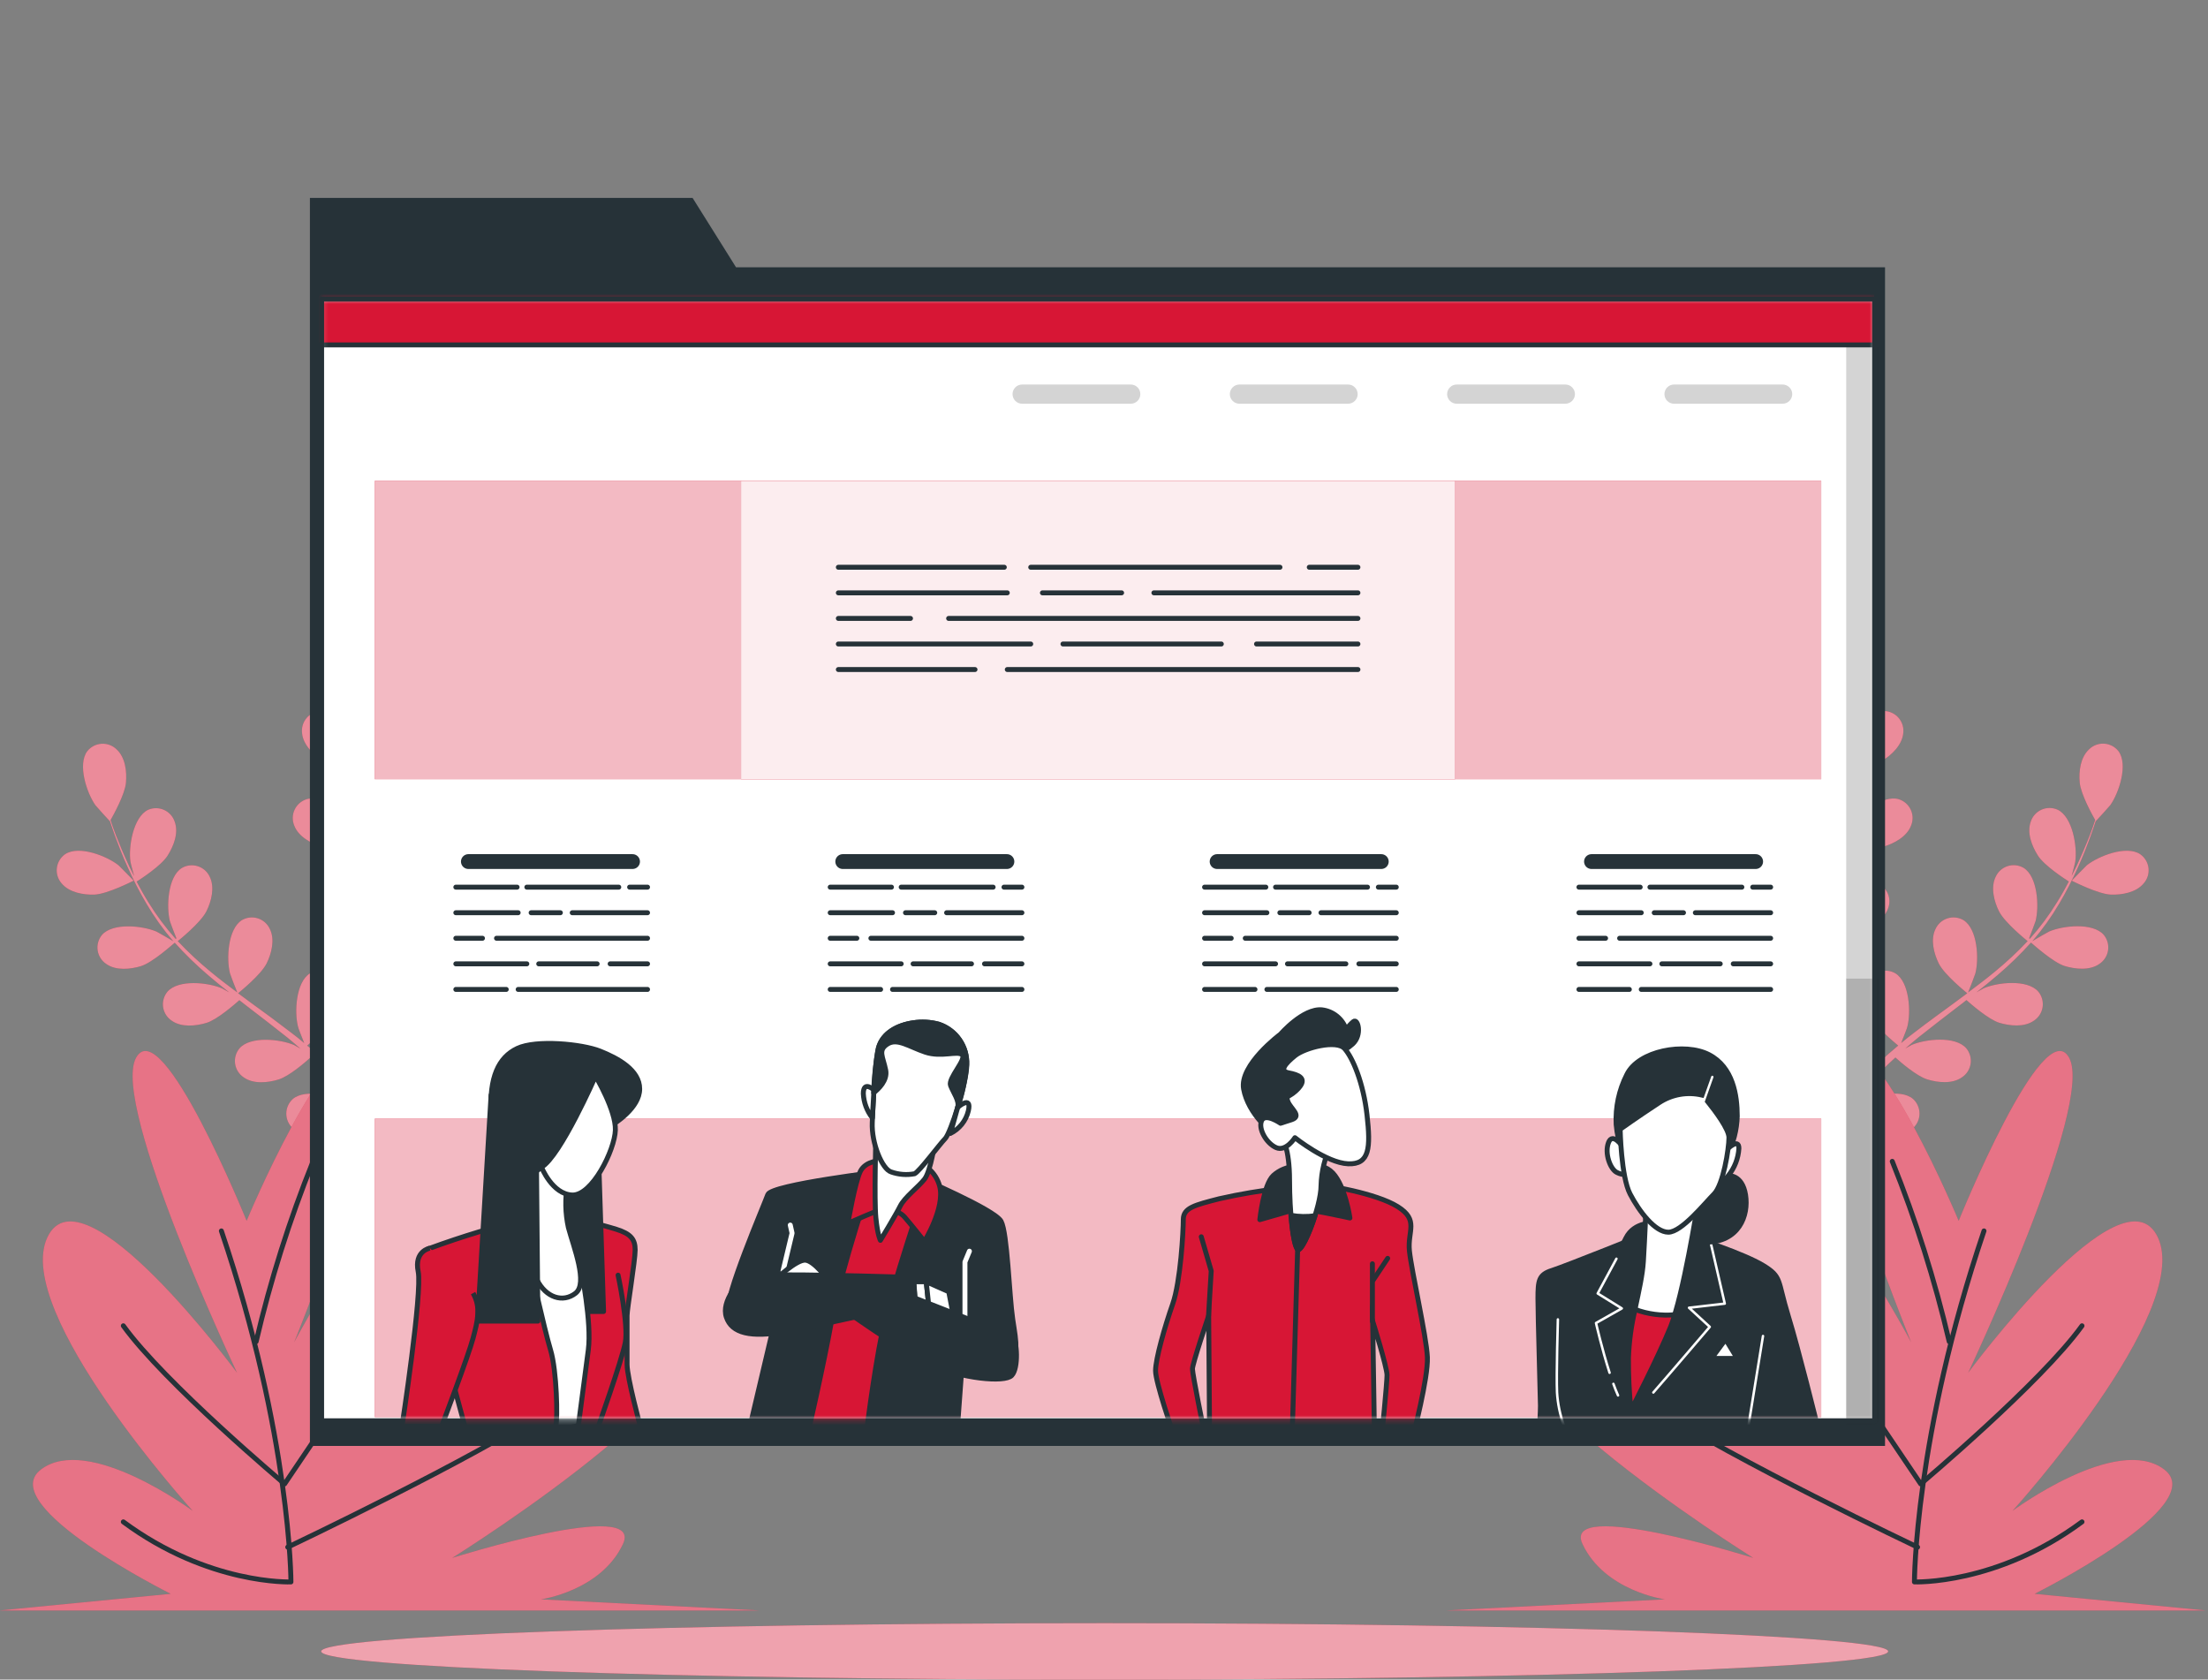 <svg width="447" height="340" viewBox="0 0 447 340" fill="none" xmlns="http://www.w3.org/2000/svg">
<rect x="0" y="0" width="447" height="340" fill="#808080" stroke="none"/>
<path d="M382.251 334.284C382.251 337.449 311.198 340 223.642 340C136.087 340 65.023 337.449 65.023 334.284C65.023 331.118 136.076 328.578 223.642 328.578C311.209 328.578 382.251 331.129 382.251 334.284Z" fill="#D71635"/>
<path opacity="0.6" d="M382.251 334.284C382.251 337.449 311.198 340 223.642 340C136.087 340 65.023 337.449 65.023 334.284C65.023 331.118 136.076 328.578 223.642 328.578C311.209 328.578 382.251 331.129 382.251 334.284Z" fill="white"/>
<path d="M73.614 156.093C73.679 156.093 72.872 152.077 72.785 151.787C71.86 148.923 68.382 143.928 65.002 143.928C64.441 143.945 63.89 144.08 63.385 144.324C62.88 144.568 62.432 144.916 62.069 145.344C61.707 145.772 61.439 146.272 61.282 146.811C61.125 147.349 61.083 147.915 61.159 148.471C61.406 150.839 63.538 152.863 65.465 154.026C67.726 155.436 73.614 156.093 73.614 156.093Z" fill="#D71635"/>
<path d="M80.149 129.05C76.973 130.191 75.401 136.069 75.498 139.083C75.498 139.342 76.101 143.389 76.166 143.389H76.231C75.972 144.315 75.703 145.306 75.434 146.404C74.96 148.428 74.443 150.71 74.045 153.251C73.583 155.972 73.281 158.719 73.141 161.475C72.974 164.565 73.079 167.663 73.453 170.734C73.457 170.77 73.457 170.806 73.453 170.841C73.044 169.948 71.795 167.483 71.677 167.3C70.019 164.781 65.347 160.84 62.085 161.777C61.55 161.942 61.056 162.217 60.635 162.585C60.213 162.953 59.874 163.405 59.638 163.913C59.403 164.42 59.276 164.971 59.268 165.531C59.259 166.09 59.368 166.645 59.587 167.16C60.448 169.388 63.032 170.766 65.196 171.391C67.64 172.08 73.087 171.261 73.517 171.197C73.984 174.309 74.653 177.387 75.52 180.412C76.026 182.178 76.597 183.943 77.156 185.698C76.779 184.934 76.424 184.255 76.37 184.169C74.713 181.65 70.04 177.71 66.778 178.646C66.244 178.811 65.75 179.087 65.328 179.454C64.907 179.822 64.567 180.275 64.332 180.782C64.097 181.29 63.97 181.841 63.961 182.4C63.953 182.96 64.061 183.515 64.281 184.029C65.142 186.247 67.726 187.636 69.89 188.249C72.053 188.863 76.747 188.249 77.975 188.099C78.201 188.766 78.427 189.444 78.663 190.112C79.74 193.341 80.903 196.571 81.893 199.736C82.248 200.813 82.55 201.975 82.862 203.095C82.528 202.417 82.227 201.846 82.173 201.771C80.526 199.241 75.843 195.311 72.592 196.248C72.056 196.412 71.561 196.686 71.138 197.054C70.716 197.421 70.375 197.873 70.139 198.381C69.902 198.888 69.775 199.44 69.765 200C69.756 200.56 69.864 201.116 70.083 201.631C70.945 203.849 73.539 205.237 75.703 205.851C77.867 206.465 82.098 205.926 83.562 205.722C83.852 206.874 84.143 208.036 84.369 209.167C84.498 209.942 84.681 210.674 84.778 211.471L85.101 213.774C85.252 215.249 85.424 216.767 85.532 218.21C85.618 219.222 85.683 220.18 85.747 221.138C85.413 220.061 84.671 217.833 84.671 217.661C83.479 215.292 81.7 213.268 79.503 211.783C79.381 211.513 79.237 211.254 79.073 211.008C78.766 210.538 78.364 210.139 77.892 209.835C77.421 209.531 76.891 209.329 76.337 209.243C75.783 209.156 75.217 209.188 74.676 209.334C74.134 209.48 73.63 209.739 73.195 210.093C70.643 212.299 71.278 218.35 72.452 221.127C72.516 221.289 73.528 222.99 74.088 224.045L72.721 222.344C71.773 221.192 70.805 220.072 69.771 218.866C69.24 218.307 68.713 217.736 68.189 217.155C67.672 216.573 67.058 216.024 66.488 215.443C65.131 214.14 63.699 212.881 62.181 211.654C63.193 210.825 66.714 207.853 67.726 205.829C68.738 203.806 69.459 200.974 68.404 198.832C68.172 198.322 67.836 197.867 67.416 197.496C66.997 197.125 66.505 196.846 65.971 196.677C65.437 196.509 64.873 196.454 64.317 196.518C63.761 196.581 63.224 196.761 62.741 197.045C59.878 198.832 59.587 204.914 60.33 207.81C60.33 207.993 61.148 210.039 61.589 211.148C60.696 210.405 59.813 209.673 58.887 208.994C56.217 206.938 53.505 204.936 50.705 202.923L48.197 201.06C48.552 200.77 52.816 197.325 53.957 195.053C54.969 193.04 55.69 190.198 54.635 188.066C54.404 187.554 54.068 187.097 53.648 186.723C53.229 186.35 52.735 186.069 52.2 185.9C51.664 185.73 51.099 185.675 50.541 185.739C49.983 185.802 49.445 185.983 48.961 186.268C46.108 188.066 45.818 194.138 46.561 197.034C46.614 197.249 47.723 200.178 48.046 200.91C46.205 199.542 44.386 198.164 42.664 196.733C40.308 194.804 38.078 192.725 35.989 190.51C36.151 190.381 40.618 186.796 41.781 184.481C42.793 182.468 43.514 179.626 42.459 177.484C42.226 176.977 41.889 176.524 41.47 176.155C41.051 175.786 40.56 175.509 40.027 175.341C39.495 175.174 38.933 175.12 38.378 175.183C37.824 175.246 37.288 175.425 36.807 175.708C33.944 177.505 33.664 183.588 34.396 186.473C34.45 186.667 35.289 188.906 35.72 189.95L35.558 190.058C33.513 187.771 31.676 185.307 30.068 182.694C29.174 181.273 28.389 179.852 27.657 178.463C28.561 177.882 32.641 175.234 33.922 173.21C35.203 171.186 36.183 168.57 35.365 166.331C35.189 165.805 34.907 165.321 34.534 164.91C34.162 164.499 33.708 164.171 33.202 163.945C32.696 163.719 32.148 163.601 31.593 163.599C31.039 163.596 30.49 163.709 29.982 163.93C26.946 165.394 25.988 171.466 26.408 174.394C26.408 174.556 26.838 176.181 27.161 177.355C26.838 176.73 26.494 176.074 26.203 175.46C25.127 173.167 24.212 170.992 23.458 169.065C23.038 167.989 22.672 166.912 22.381 166.008C22.963 164.985 25.277 160.797 25.493 158.472C25.708 156.147 25.363 153.315 23.609 151.7C23.208 151.307 22.729 151.002 22.203 150.806C21.678 150.609 21.116 150.525 20.556 150.56C19.995 150.595 19.449 150.746 18.951 151.006C18.453 151.266 18.015 151.627 17.666 152.066C15.653 154.769 17.58 160.55 19.324 163.004C19.475 163.22 22.209 166.234 22.241 166.234V166.169C22.543 167.084 22.866 168.053 23.253 169.119C23.975 171.068 24.804 173.264 25.869 175.578C26.988 178.105 28.253 180.563 29.659 182.942C31.227 185.608 33.028 188.13 35.042 190.478L35.117 190.553C34.277 190.036 31.887 188.669 31.683 188.583C28.916 187.388 22.855 186.721 20.637 189.261C20.281 189.694 20.02 190.198 19.871 190.738C19.722 191.279 19.688 191.845 19.773 192.4C19.857 192.954 20.057 193.485 20.36 193.957C20.663 194.429 21.062 194.832 21.531 195.139C23.469 196.517 26.397 196.216 28.539 195.57C30.962 194.806 34.998 191.113 35.375 190.822C37.481 193.162 39.74 195.359 42.136 197.4C43.525 198.595 44.957 199.758 46.442 200.91C45.7 200.49 45.032 200.113 44.935 200.07C42.168 198.875 36.118 198.207 33.901 200.748C33.542 201.18 33.279 201.682 33.128 202.223C32.977 202.763 32.942 203.33 33.026 203.885C33.109 204.44 33.309 204.971 33.611 205.443C33.914 205.916 34.314 206.319 34.783 206.626C36.732 208.004 39.649 207.703 41.802 207.057C43.956 206.411 47.519 203.289 48.455 202.46L50.135 203.773C52.848 205.851 55.518 207.907 58.155 210.006C59.07 210.749 59.942 211.503 60.825 212.267C60.168 211.89 59.608 211.578 59.512 211.535C56.745 210.351 50.695 209.673 48.477 212.224C48.118 212.656 47.855 213.158 47.704 213.699C47.553 214.24 47.519 214.806 47.602 215.361C47.685 215.916 47.885 216.447 48.188 216.919C48.491 217.392 48.89 217.795 49.36 218.102C51.308 219.48 54.226 219.179 56.379 218.522C58.532 217.865 61.762 215.055 62.838 214.087C63.71 214.883 64.593 215.691 65.411 216.509C65.949 217.079 66.488 217.585 67.026 218.199L68.565 219.954C69.513 221.095 70.482 222.268 71.375 223.409C72 224.206 72.581 224.97 73.173 225.735C72.269 224.992 70.471 223.582 70.299 223.463C67.747 221.859 61.869 220.287 59.285 222.462C58.869 222.837 58.535 223.295 58.307 223.807C58.078 224.319 57.961 224.873 57.961 225.433C57.961 225.994 58.078 226.548 58.307 227.06C58.535 227.572 58.869 228.03 59.285 228.405C60.997 230.063 63.925 230.235 66.154 229.89C68.598 229.514 73.033 226.661 73.582 226.262C74.551 227.533 75.477 228.781 76.338 229.966C79.32 234.089 81.645 237.642 83.239 240.139L83.4 240.397L85.467 239.396L85.144 238.901C83.476 236.414 81.053 232.883 77.942 228.781C76.973 227.479 75.897 226.122 74.788 224.723C75.94 223.465 77.018 222.143 78.017 220.761C80.386 221.687 85.327 221.719 85.963 221.719C86.07 223.323 86.156 224.874 86.21 226.338C86.425 231.43 86.404 235.671 86.361 238.632C86.361 238.75 86.361 238.858 86.361 238.976L88.632 237.9C88.632 234.95 88.514 230.967 88.223 226.252C88.116 224.637 87.976 222.904 87.825 221.127C88.449 220.976 93.585 219.652 95.522 218.102C97.288 216.703 99.139 214.42 99.075 212.041C99.079 211.48 98.965 210.925 98.741 210.411C98.516 209.898 98.186 209.437 97.772 209.059C97.358 208.681 96.868 208.395 96.336 208.219C95.804 208.043 95.24 207.98 94.683 208.036C91.324 208.467 88.525 213.86 87.976 216.832C87.976 217.004 87.793 218.985 87.728 220.158C87.663 219.437 87.599 218.737 87.523 218.005C87.373 216.53 87.179 215.066 86.985 213.484C86.856 212.73 86.727 211.955 86.608 211.18C86.49 210.405 86.285 209.608 86.124 208.822C85.715 206.981 85.22 205.14 84.671 203.3C85.963 203.17 90.549 202.632 92.508 201.502C94.467 200.371 96.631 198.412 96.933 196.044C97.021 195.49 96.992 194.925 96.847 194.384C96.703 193.842 96.446 193.337 96.094 192.902C95.742 192.466 95.302 192.11 94.802 191.855C94.303 191.601 93.756 191.454 93.197 191.425C89.817 191.339 86.221 196.248 85.23 199.101C85.166 199.273 84.681 201.394 84.445 202.567C84.1 201.491 83.777 200.361 83.368 199.252C82.291 196.022 81.075 192.868 79.891 189.67L78.814 186.731C79.277 186.731 84.735 186.172 86.931 184.901C88.88 183.825 91.055 181.812 91.356 179.443C91.446 178.89 91.418 178.324 91.275 177.782C91.131 177.24 90.874 176.734 90.522 176.298C90.169 175.862 89.728 175.506 89.228 175.252C88.728 174.998 88.18 174.852 87.62 174.825C84.24 174.739 80.644 179.658 79.654 182.501C79.579 182.716 78.889 185.73 78.75 186.559C77.975 184.406 77.221 182.253 76.597 180.1C75.697 177.19 74.978 174.227 74.443 171.229C74.659 171.229 80.364 170.691 82.614 169.399C84.563 168.269 86.738 166.298 87.039 163.93C87.127 163.376 87.098 162.81 86.953 162.268C86.808 161.726 86.55 161.22 86.197 160.785C85.843 160.349 85.402 159.993 84.902 159.739C84.401 159.485 83.853 159.339 83.293 159.312C79.923 159.226 76.327 164.145 75.337 166.987C75.272 167.17 74.745 169.507 74.519 170.615H74.325C73.88 167.583 73.707 164.517 73.808 161.454C73.808 159.775 73.97 158.16 74.131 156.599C75.208 156.599 80.106 156.599 82.259 155.673C84.412 154.747 86.695 153.046 87.254 150.732C87.404 150.189 87.437 149.622 87.352 149.066C87.266 148.51 87.065 147.978 86.76 147.506C86.455 147.033 86.054 146.63 85.582 146.324C85.111 146.017 84.58 145.813 84.025 145.726C80.677 145.273 76.564 149.763 75.272 152.476C75.197 152.626 74.648 154.209 74.26 155.371C74.336 154.661 74.411 153.94 74.508 153.218C74.853 150.688 75.315 148.395 75.746 146.361C76.004 145.209 76.252 144.208 76.5 143.206C77.576 142.668 81.796 140.461 83.25 138.663C84.703 136.866 85.973 134.293 85.403 131.978C85.284 131.421 85.048 130.895 84.709 130.437C84.371 129.979 83.938 129.598 83.441 129.321C82.943 129.044 82.392 128.876 81.824 128.829C81.257 128.782 80.685 128.858 80.149 129.05Z" fill="#D71635"/>
<path d="M19.13 181.09C21.768 180.983 27.043 178.27 27.054 178.27C27.064 178.27 24.212 175.341 24.007 175.169C21.649 173.296 15.987 171.046 13.177 172.919C12.719 173.242 12.334 173.658 12.047 174.139C11.761 174.62 11.578 175.157 11.512 175.713C11.446 176.269 11.498 176.833 11.664 177.369C11.831 177.904 12.107 178.398 12.477 178.819C13.995 180.66 16.913 181.176 19.13 181.09Z" fill="#D71635"/>
<g opacity="0.5">
<path d="M73.614 156.093C73.679 156.093 72.872 152.077 72.785 151.787C71.86 148.923 68.382 143.928 65.002 143.928C64.441 143.945 63.89 144.08 63.385 144.324C62.88 144.568 62.432 144.916 62.069 145.344C61.707 145.772 61.439 146.272 61.282 146.811C61.125 147.349 61.083 147.915 61.159 148.471C61.406 150.839 63.538 152.863 65.465 154.026C67.726 155.436 73.614 156.093 73.614 156.093Z" fill="white"/>
<path d="M80.149 129.05C76.973 130.191 75.401 136.069 75.498 139.083C75.498 139.342 76.101 143.389 76.166 143.389H76.231C75.972 144.315 75.703 145.306 75.434 146.404C74.96 148.428 74.443 150.71 74.045 153.251C73.583 155.972 73.281 158.719 73.141 161.475C72.974 164.565 73.079 167.663 73.453 170.734C73.457 170.77 73.457 170.806 73.453 170.841C73.044 169.948 71.795 167.483 71.677 167.3C70.019 164.781 65.347 160.84 62.085 161.777C61.55 161.942 61.056 162.217 60.635 162.585C60.213 162.953 59.874 163.405 59.638 163.913C59.403 164.42 59.276 164.971 59.268 165.531C59.259 166.09 59.368 166.645 59.587 167.16C60.448 169.388 63.032 170.766 65.196 171.391C67.64 172.08 73.087 171.261 73.517 171.197C73.984 174.309 74.653 177.387 75.52 180.412C76.026 182.178 76.597 183.943 77.156 185.698C76.779 184.934 76.424 184.255 76.37 184.169C74.713 181.65 70.04 177.71 66.778 178.646C66.244 178.811 65.75 179.087 65.328 179.454C64.907 179.822 64.567 180.275 64.332 180.782C64.097 181.29 63.97 181.841 63.961 182.4C63.953 182.96 64.061 183.515 64.281 184.029C65.142 186.247 67.726 187.636 69.89 188.249C72.053 188.863 76.747 188.249 77.975 188.099C78.201 188.766 78.427 189.444 78.663 190.112C79.74 193.341 80.903 196.571 81.893 199.736C82.248 200.813 82.55 201.975 82.862 203.095C82.528 202.417 82.227 201.846 82.173 201.771C80.526 199.241 75.843 195.311 72.592 196.248C72.056 196.412 71.561 196.686 71.138 197.054C70.716 197.421 70.375 197.873 70.139 198.381C69.902 198.888 69.775 199.44 69.765 200C69.756 200.56 69.864 201.116 70.083 201.631C70.945 203.849 73.539 205.237 75.703 205.851C77.867 206.465 82.098 205.926 83.562 205.722C83.852 206.874 84.143 208.036 84.369 209.167C84.498 209.942 84.681 210.674 84.778 211.471L85.101 213.774C85.252 215.249 85.424 216.767 85.532 218.21C85.618 219.222 85.683 220.18 85.747 221.138C85.413 220.061 84.671 217.833 84.671 217.661C83.479 215.292 81.7 213.268 79.503 211.783C79.381 211.513 79.237 211.254 79.073 211.008C78.766 210.538 78.364 210.139 77.892 209.835C77.421 209.531 76.891 209.329 76.337 209.243C75.783 209.156 75.217 209.188 74.676 209.334C74.134 209.48 73.63 209.739 73.195 210.093C70.643 212.299 71.278 218.35 72.452 221.127C72.516 221.289 73.528 222.99 74.088 224.045L72.721 222.344C71.773 221.192 70.805 220.072 69.771 218.866C69.24 218.307 68.713 217.736 68.189 217.155C67.672 216.573 67.058 216.024 66.488 215.443C65.131 214.14 63.699 212.881 62.181 211.654C63.193 210.825 66.714 207.853 67.726 205.829C68.738 203.806 69.459 200.974 68.404 198.832C68.172 198.322 67.836 197.867 67.416 197.496C66.997 197.125 66.505 196.846 65.971 196.677C65.437 196.509 64.873 196.454 64.317 196.518C63.761 196.581 63.224 196.761 62.741 197.045C59.878 198.832 59.587 204.914 60.33 207.81C60.33 207.993 61.148 210.039 61.589 211.148C60.696 210.405 59.813 209.673 58.887 208.994C56.217 206.938 53.505 204.936 50.705 202.923L48.197 201.06C48.552 200.77 52.816 197.325 53.957 195.053C54.969 193.04 55.69 190.198 54.635 188.066C54.404 187.554 54.068 187.097 53.648 186.723C53.229 186.35 52.735 186.069 52.2 185.9C51.664 185.73 51.099 185.675 50.541 185.739C49.983 185.802 49.445 185.983 48.961 186.268C46.108 188.066 45.818 194.138 46.561 197.034C46.614 197.249 47.723 200.178 48.046 200.91C46.205 199.542 44.386 198.164 42.664 196.733C40.308 194.804 38.078 192.725 35.989 190.51C36.151 190.381 40.618 186.796 41.781 184.481C42.793 182.468 43.514 179.626 42.459 177.484C42.226 176.977 41.889 176.524 41.47 176.155C41.051 175.786 40.56 175.509 40.027 175.341C39.495 175.174 38.933 175.12 38.378 175.183C37.824 175.246 37.288 175.425 36.807 175.708C33.944 177.505 33.664 183.588 34.396 186.473C34.45 186.667 35.289 188.906 35.72 189.95L35.558 190.058C33.513 187.771 31.676 185.307 30.068 182.694C29.174 181.273 28.389 179.852 27.657 178.463C28.561 177.882 32.641 175.234 33.922 173.21C35.203 171.186 36.183 168.57 35.365 166.331C35.189 165.805 34.907 165.321 34.534 164.91C34.162 164.499 33.708 164.171 33.202 163.945C32.696 163.719 32.148 163.601 31.593 163.599C31.039 163.596 30.49 163.709 29.982 163.93C26.946 165.394 25.988 171.466 26.408 174.394C26.408 174.556 26.838 176.181 27.161 177.355C26.838 176.73 26.494 176.074 26.203 175.46C25.127 173.167 24.212 170.992 23.458 169.065C23.038 167.989 22.672 166.912 22.381 166.008C22.963 164.985 25.277 160.797 25.493 158.472C25.708 156.147 25.363 153.315 23.609 151.7C23.208 151.307 22.729 151.002 22.203 150.806C21.678 150.609 21.116 150.525 20.556 150.56C19.995 150.595 19.449 150.746 18.951 151.006C18.453 151.266 18.015 151.627 17.666 152.066C15.653 154.769 17.58 160.55 19.324 163.004C19.475 163.22 22.209 166.234 22.241 166.234V166.169C22.543 167.084 22.866 168.053 23.253 169.119C23.975 171.068 24.804 173.264 25.869 175.578C26.988 178.105 28.253 180.563 29.659 182.942C31.227 185.608 33.028 188.13 35.042 190.478L35.117 190.553C34.277 190.036 31.887 188.669 31.683 188.583C28.916 187.388 22.855 186.721 20.637 189.261C20.281 189.694 20.02 190.198 19.871 190.738C19.722 191.279 19.688 191.845 19.773 192.4C19.857 192.954 20.057 193.485 20.36 193.957C20.663 194.429 21.062 194.832 21.531 195.139C23.469 196.517 26.397 196.216 28.539 195.57C30.962 194.806 34.998 191.113 35.375 190.822C37.481 193.162 39.74 195.359 42.136 197.4C43.525 198.595 44.957 199.758 46.442 200.91C45.7 200.49 45.032 200.113 44.935 200.07C42.168 198.875 36.118 198.207 33.901 200.748C33.542 201.18 33.279 201.682 33.128 202.223C32.977 202.763 32.942 203.33 33.026 203.885C33.109 204.44 33.309 204.971 33.611 205.443C33.914 205.916 34.314 206.319 34.783 206.626C36.732 208.004 39.649 207.703 41.802 207.057C43.956 206.411 47.519 203.289 48.455 202.46L50.135 203.773C52.848 205.851 55.518 207.907 58.155 210.006C59.07 210.749 59.942 211.503 60.825 212.267C60.168 211.89 59.608 211.578 59.512 211.535C56.745 210.351 50.695 209.673 48.477 212.224C48.118 212.656 47.855 213.158 47.704 213.699C47.553 214.24 47.519 214.806 47.602 215.361C47.685 215.916 47.885 216.447 48.188 216.919C48.491 217.392 48.89 217.795 49.36 218.102C51.308 219.48 54.226 219.179 56.379 218.522C58.532 217.865 61.762 215.055 62.838 214.087C63.71 214.883 64.593 215.691 65.411 216.509C65.949 217.079 66.488 217.585 67.026 218.199L68.565 219.954C69.513 221.095 70.482 222.268 71.375 223.409C72 224.206 72.581 224.97 73.173 225.735C72.269 224.992 70.471 223.582 70.299 223.463C67.747 221.859 61.869 220.287 59.285 222.462C58.869 222.837 58.535 223.295 58.307 223.807C58.078 224.319 57.961 224.873 57.961 225.433C57.961 225.994 58.078 226.548 58.307 227.06C58.535 227.572 58.869 228.03 59.285 228.405C60.997 230.063 63.925 230.235 66.154 229.89C68.598 229.514 73.033 226.661 73.582 226.262C74.551 227.533 75.477 228.781 76.338 229.966C79.32 234.089 81.645 237.642 83.239 240.139L83.4 240.397L85.467 239.396L85.144 238.901C83.476 236.414 81.053 232.883 77.942 228.781C76.973 227.479 75.897 226.122 74.788 224.723C75.94 223.465 77.018 222.143 78.017 220.761C80.386 221.687 85.327 221.719 85.963 221.719C86.07 223.323 86.156 224.874 86.21 226.338C86.425 231.43 86.404 235.671 86.361 238.632C86.361 238.75 86.361 238.858 86.361 238.976L88.632 237.9C88.632 234.95 88.514 230.967 88.223 226.252C88.116 224.637 87.976 222.904 87.825 221.127C88.449 220.976 93.585 219.652 95.522 218.102C97.288 216.703 99.139 214.42 99.075 212.041C99.079 211.48 98.965 210.925 98.741 210.411C98.516 209.898 98.186 209.437 97.772 209.059C97.358 208.681 96.868 208.395 96.336 208.219C95.804 208.043 95.24 207.98 94.683 208.036C91.324 208.467 88.525 213.86 87.976 216.832C87.976 217.004 87.793 218.985 87.728 220.158C87.663 219.437 87.599 218.737 87.523 218.005C87.373 216.53 87.179 215.066 86.985 213.484C86.856 212.73 86.727 211.955 86.608 211.18C86.49 210.405 86.285 209.608 86.124 208.822C85.715 206.981 85.22 205.14 84.671 203.3C85.963 203.17 90.549 202.632 92.508 201.502C94.467 200.371 96.631 198.412 96.933 196.044C97.021 195.49 96.992 194.925 96.847 194.384C96.703 193.842 96.446 193.337 96.094 192.902C95.742 192.466 95.302 192.11 94.802 191.855C94.303 191.601 93.756 191.454 93.197 191.425C89.817 191.339 86.221 196.248 85.23 199.101C85.166 199.273 84.681 201.394 84.445 202.567C84.1 201.491 83.777 200.361 83.368 199.252C82.291 196.022 81.075 192.868 79.891 189.67L78.814 186.731C79.277 186.731 84.735 186.172 86.931 184.901C88.88 183.825 91.055 181.812 91.356 179.443C91.446 178.89 91.418 178.324 91.275 177.782C91.131 177.24 90.874 176.734 90.522 176.298C90.169 175.862 89.728 175.506 89.228 175.252C88.728 174.998 88.18 174.852 87.62 174.825C84.24 174.739 80.644 179.658 79.654 182.501C79.579 182.716 78.889 185.73 78.75 186.559C77.975 184.406 77.221 182.253 76.597 180.1C75.697 177.19 74.978 174.227 74.443 171.229C74.659 171.229 80.364 170.691 82.614 169.399C84.563 168.269 86.738 166.298 87.039 163.93C87.127 163.376 87.098 162.81 86.953 162.268C86.808 161.726 86.55 161.22 86.197 160.785C85.843 160.349 85.402 159.993 84.902 159.739C84.401 159.485 83.853 159.339 83.293 159.312C79.923 159.226 76.327 164.145 75.337 166.987C75.272 167.17 74.745 169.507 74.519 170.615H74.325C73.88 167.583 73.707 164.517 73.808 161.454C73.808 159.775 73.97 158.16 74.131 156.599C75.208 156.599 80.106 156.599 82.259 155.673C84.412 154.747 86.695 153.046 87.254 150.732C87.404 150.189 87.437 149.622 87.352 149.066C87.266 148.51 87.065 147.978 86.76 147.506C86.455 147.033 86.054 146.63 85.582 146.324C85.111 146.017 84.58 145.813 84.025 145.726C80.677 145.273 76.564 149.763 75.272 152.476C75.197 152.626 74.648 154.209 74.26 155.371C74.336 154.661 74.411 153.94 74.508 153.218C74.853 150.688 75.315 148.395 75.746 146.361C76.004 145.209 76.252 144.208 76.5 143.206C77.576 142.668 81.796 140.461 83.25 138.663C84.703 136.866 85.973 134.293 85.403 131.978C85.284 131.421 85.048 130.895 84.709 130.437C84.371 129.979 83.938 129.598 83.441 129.321C82.943 129.044 82.392 128.876 81.824 128.829C81.257 128.782 80.685 128.858 80.149 129.05Z" fill="white"/>
<path d="M19.13 181.09C21.768 180.983 27.043 178.27 27.054 178.27C27.064 178.27 24.212 175.341 24.007 175.169C21.649 173.296 15.987 171.046 13.177 172.919C12.719 173.242 12.334 173.658 12.047 174.139C11.761 174.62 11.578 175.157 11.512 175.713C11.446 176.269 11.498 176.833 11.664 177.369C11.831 177.904 12.107 178.398 12.477 178.819C13.995 180.66 16.913 181.176 19.13 181.09Z" fill="white"/>
</g>
<path d="M49.93 247.137C49.93 247.137 65.939 208.553 74.896 210.232C83.853 211.912 59.533 271.747 59.533 271.747C59.533 271.747 87.696 218.619 106.902 218.619C126.107 218.619 99.861 277.334 75.542 296.906C75.542 296.906 113.942 255.523 136.356 264.48C158.77 273.437 91.539 315.368 91.539 315.368C91.539 315.368 130.586 303.063 126.107 312.569C121.629 322.075 109.496 323.755 109.496 323.755L153.635 325.994H0L34.568 322.635C34.568 322.635 -1.281 304.743 8.3 297.465C17.881 290.188 39.025 305.852 39.025 305.852C39.025 305.852 2.541 265.589 9.581 250.495C16.622 235.402 47.993 277.894 47.993 277.894C47.993 277.894 22.381 223.657 27.538 214.14C32.695 204.624 49.93 247.137 49.93 247.137Z" fill="#D71635"/>
<path opacity="0.4" d="M49.93 247.137C49.93 247.137 65.939 208.553 74.896 210.232C83.853 211.912 59.533 271.747 59.533 271.747C59.533 271.747 87.696 218.619 106.902 218.619C126.107 218.619 99.861 277.334 75.542 296.906C75.542 296.906 113.942 255.523 136.356 264.48C158.77 273.437 91.539 315.368 91.539 315.368C91.539 315.368 130.586 303.063 126.107 312.569C121.629 322.075 109.496 323.755 109.496 323.755L153.635 325.994H0L34.568 322.635C34.568 322.635 -1.281 304.743 8.3 297.465C17.881 290.188 39.025 305.852 39.025 305.852C39.025 305.852 2.541 265.589 9.581 250.495C16.622 235.402 47.993 277.894 47.993 277.894C47.993 277.894 22.381 223.657 27.538 214.14C32.695 204.624 49.93 247.137 49.93 247.137Z" fill="white"/>
<path d="M44.817 249.171C58.899 290.78 58.899 320.224 58.899 320.224C58.899 320.224 42.255 320.87 24.966 308.069" stroke="#263238" stroke-linecap="round" stroke-linejoin="round"/>
<path d="M51.857 271.574C54.756 259.135 58.607 246.938 63.377 235.09" stroke="#263238" stroke-linecap="round" stroke-linejoin="round"/>
<path d="M93.467 247.255L57.618 300.383C57.618 300.383 33.288 279.928 24.966 268.377" stroke="#263238" stroke-linecap="round" stroke-linejoin="round"/>
<path d="M58.252 313.183C58.252 313.183 96.017 295.259 111.391 285.021" stroke="#263238" stroke-linecap="round" stroke-linejoin="round"/>
<path d="M372.842 156.093C372.777 156.093 373.595 152.077 373.67 151.787C374.596 148.923 378.084 143.928 381.454 143.928C382.015 143.945 382.566 144.08 383.071 144.324C383.576 144.568 384.024 144.916 384.387 145.344C384.749 145.772 385.017 146.272 385.174 146.811C385.331 147.349 385.373 147.915 385.297 148.471C385.05 150.839 382.918 152.863 380.991 154.026C378.73 155.436 372.842 156.093 372.842 156.093Z" fill="#D71635"/>
<path d="M366.307 129.05C369.483 130.191 371.065 136.069 370.958 139.083C370.958 139.342 370.355 143.389 370.301 143.389H370.237C370.484 144.315 370.753 145.306 371.022 146.404C371.496 148.428 372.013 150.71 372.411 153.251C372.873 155.972 373.175 158.719 373.315 161.475C373.487 164.565 373.383 167.663 373.003 170.734C372.999 170.77 372.999 170.806 373.003 170.841C373.423 169.948 374.672 167.483 374.78 167.3C376.437 164.78 381.11 160.84 384.372 161.777C384.907 161.94 385.402 162.215 385.825 162.582C386.247 162.95 386.587 163.402 386.823 163.91C387.059 164.418 387.184 164.97 387.192 165.53C387.2 166.09 387.09 166.645 386.869 167.16C386.008 169.388 383.424 170.766 381.26 171.39C378.817 172.079 373.369 171.261 372.939 171.197C372.477 174.31 371.808 177.388 370.936 180.412C370.434 182.178 369.888 183.939 369.3 185.698C369.677 184.933 370.032 184.255 370.086 184.169C371.744 181.65 376.427 177.71 379.678 178.646C380.213 178.81 380.709 179.084 381.131 179.452C381.553 179.819 381.893 180.272 382.129 180.78C382.365 181.288 382.491 181.84 382.499 182.4C382.507 182.959 382.397 183.515 382.175 184.029C381.314 186.247 378.73 187.636 376.567 188.249C374.403 188.863 369.709 188.249 368.482 188.099L367.803 190.112C366.727 193.341 365.554 196.571 364.574 199.736C364.219 200.813 363.906 201.975 363.594 203.095C363.939 202.417 364.229 201.846 364.283 201.771C365.941 199.241 370.613 195.311 373.864 196.248C374.4 196.412 374.895 196.686 375.318 197.054C375.74 197.421 376.081 197.873 376.318 198.381C376.554 198.888 376.681 199.44 376.691 200C376.7 200.56 376.592 201.115 376.373 201.631C375.512 203.848 372.917 205.237 370.753 205.851C368.589 206.465 364.359 205.926 362.894 205.722C362.604 206.874 362.324 208.036 362.098 209.167C361.958 209.942 361.775 210.674 361.678 211.47L361.355 213.774C361.204 215.249 361.032 216.767 360.924 218.21C360.838 219.222 360.774 220.18 360.709 221.138C361.054 220.061 361.786 217.833 361.839 217.661C363.035 215.294 364.813 213.271 367.007 211.783C367.129 211.511 367.276 211.251 367.448 211.008C367.753 210.537 368.154 210.136 368.624 209.832C369.094 209.527 369.623 209.324 370.177 209.238C370.731 209.152 371.297 209.183 371.838 209.33C372.378 209.478 372.882 209.737 373.315 210.092C375.878 212.299 375.232 218.35 374.058 221.127C373.994 221.289 373.036 222.99 372.422 224.045C372.885 223.474 373.315 222.968 373.8 222.344C374.736 221.192 375.705 220.072 376.739 218.866L378.321 217.155C378.838 216.573 379.463 216.024 380.033 215.443C381.379 214.14 382.811 212.881 384.285 211.654C383.284 210.825 379.753 207.853 378.741 205.829C377.729 203.805 377.008 200.974 378.063 198.832C378.295 198.321 378.632 197.864 379.052 197.492C379.472 197.12 379.965 196.84 380.501 196.671C381.036 196.503 381.601 196.449 382.158 196.513C382.716 196.578 383.254 196.759 383.736 197.045C386.589 198.832 386.88 204.914 386.137 207.81C386.137 207.993 385.319 210.039 384.878 211.148C385.771 210.405 386.654 209.673 387.58 208.994C390.25 206.938 393.016 204.936 395.762 202.923L398.27 201.06C397.915 200.77 393.652 197.325 392.51 195.053C391.509 193.04 390.777 190.198 391.832 188.066C392.063 187.554 392.399 187.097 392.819 186.723C393.238 186.35 393.732 186.069 394.267 185.899C394.802 185.73 395.368 185.675 395.926 185.739C396.484 185.802 397.022 185.983 397.506 186.268C400.369 188.066 400.649 194.138 399.906 197.034C399.852 197.249 398.744 200.177 398.431 200.91C400.262 199.542 402.081 198.164 403.814 196.732C406.17 194.803 408.4 192.725 410.489 190.51C410.327 190.381 405.86 186.796 404.697 184.481C403.685 182.468 402.964 179.626 404.019 177.484C404.25 176.973 404.585 176.517 405.004 176.145C405.423 175.772 405.915 175.492 406.449 175.323C406.983 175.153 407.547 175.098 408.104 175.16C408.661 175.223 409.198 175.402 409.681 175.686C412.545 177.484 412.836 183.566 412.093 186.451C412.039 186.645 411.199 188.884 410.779 189.929C410.829 189.971 410.883 190.007 410.941 190.036C412.983 187.75 414.817 185.285 416.421 182.673C417.325 181.252 418.1 179.831 418.832 178.442C417.928 177.861 413.848 175.212 412.566 173.188C411.285 171.164 410.317 168.548 411.124 166.309C411.298 165.776 411.582 165.286 411.959 164.87C412.335 164.455 412.794 164.123 413.307 163.896C413.82 163.67 414.374 163.554 414.935 163.556C415.496 163.558 416.049 163.678 416.561 163.908C419.607 165.373 420.554 171.444 420.135 174.373C420.135 174.534 419.704 176.16 419.392 177.333C419.704 176.709 420.049 176.052 420.339 175.438C421.416 173.145 422.331 170.971 423.084 169.044C423.515 167.967 423.87 166.89 424.161 165.986C423.569 164.963 421.265 160.776 421.039 158.45C420.813 156.125 421.179 153.294 422.934 151.679C423.333 151.286 423.811 150.981 424.336 150.785C424.861 150.588 425.422 150.505 425.981 150.539C426.541 150.574 427.087 150.726 427.584 150.985C428.081 151.244 428.517 151.606 428.865 152.045C430.889 154.747 428.962 160.528 427.218 162.983C427.068 163.198 424.322 166.212 424.29 166.212V166.148C423.989 167.063 423.666 168.032 423.278 169.097C422.568 171.046 421.739 173.242 420.673 175.557C419.546 178.081 418.278 180.54 416.873 182.92C415.305 185.587 413.504 188.109 411.49 190.456L411.415 190.532C412.254 190.015 414.644 188.648 414.849 188.561C417.626 187.366 423.677 186.699 425.894 189.24C426.251 189.672 426.513 190.175 426.663 190.715C426.813 191.255 426.847 191.821 426.764 192.376C426.681 192.93 426.482 193.461 426.18 193.933C425.878 194.406 425.48 194.809 425.011 195.118C423.063 196.496 420.145 196.194 417.992 195.548C415.57 194.784 411.533 191.091 411.167 190.801C409.061 193.14 406.803 195.338 404.406 197.378C403.017 198.573 401.575 199.736 400.1 200.888C400.843 200.468 401.51 200.091 401.607 200.048C404.374 198.853 410.424 198.186 412.642 200.726C413 201.158 413.264 201.661 413.415 202.201C413.565 202.742 413.6 203.308 413.517 203.863C413.433 204.418 413.234 204.949 412.931 205.422C412.628 205.894 412.229 206.297 411.759 206.604C409.821 207.982 406.893 207.681 404.751 207.035C402.608 206.389 399.023 203.267 398.098 202.438C397.527 202.88 397.021 203.321 396.407 203.752C393.705 205.829 391.025 207.886 388.387 209.985C387.472 210.728 386.6 211.481 385.717 212.246L387.031 211.514C389.797 210.329 395.848 209.651 398.065 212.203C398.424 212.634 398.687 213.137 398.838 213.677C398.989 214.218 399.024 214.784 398.94 215.339C398.857 215.894 398.657 216.425 398.354 216.898C398.051 217.37 397.652 217.773 397.183 218.08C395.234 219.458 392.317 219.157 390.174 218.5C388.032 217.844 384.791 215.034 383.715 214.065C382.843 214.862 381.96 215.669 381.153 216.487C380.604 217.058 380.076 217.564 379.538 218.177L377.988 219.932C377.051 221.073 376.071 222.247 375.178 223.388C374.553 224.185 373.972 224.949 373.391 225.713C374.284 224.97 376.093 223.56 376.254 223.442C378.806 221.838 384.695 220.266 387.268 222.441C387.685 222.815 388.018 223.273 388.246 223.785C388.475 224.297 388.593 224.851 388.593 225.412C388.593 225.972 388.475 226.527 388.246 227.038C388.018 227.55 387.685 228.009 387.268 228.383C385.545 230.041 382.617 230.213 380.399 229.869C377.945 229.492 373.509 226.639 372.96 226.241C371.991 227.511 371.065 228.76 370.204 229.944C367.222 234.067 364.897 237.62 363.304 240.117C363.304 240.214 363.196 240.29 363.142 240.376L361.075 239.375L361.398 238.879C363.067 236.393 365.5 232.862 368.6 228.76C369.58 227.457 370.646 226.101 371.754 224.701C370.6 223.446 369.522 222.123 368.525 220.74C366.146 221.665 361.215 221.698 360.569 221.698C360.472 223.302 360.386 224.852 360.321 226.316C360.106 231.408 360.128 235.65 360.181 238.61V238.955L357.91 237.878C357.91 234.929 358.028 230.945 358.33 226.23C358.427 224.615 358.567 222.882 358.728 221.106C358.093 220.955 352.958 219.631 351.02 218.08C349.265 216.681 347.414 214.399 347.478 212.02C347.472 211.458 347.585 210.902 347.809 210.388C348.033 209.873 348.363 209.412 348.778 209.033C349.192 208.655 349.682 208.369 350.215 208.194C350.748 208.018 351.312 207.957 351.871 208.015C355.219 208.445 358.028 213.839 358.577 216.81C358.577 216.982 358.75 218.963 358.814 220.137C358.89 219.415 358.943 218.716 359.03 217.984C359.17 216.509 359.363 215.045 359.568 213.462C359.686 212.709 359.815 211.933 359.934 211.158C360.052 210.383 360.257 209.587 360.418 208.801C360.827 206.96 361.323 205.119 361.872 203.278C360.58 203.149 356.004 202.61 354.034 201.48C352.064 200.35 349.911 198.39 349.621 196.022C349.53 195.469 349.558 194.902 349.702 194.36C349.846 193.818 350.102 193.313 350.455 192.877C350.808 192.441 351.248 192.084 351.748 191.831C352.248 191.577 352.796 191.431 353.356 191.404C356.726 191.317 360.321 196.227 361.312 199.079C361.376 199.252 361.861 201.372 362.098 202.546C362.442 201.469 362.765 200.339 363.174 199.23C364.251 196 365.467 192.846 366.652 189.649C367.018 188.669 367.362 187.689 367.728 186.71C367.265 186.71 361.807 186.15 359.611 184.88C357.662 183.803 355.488 181.79 355.186 179.422C355.098 178.868 355.127 178.303 355.271 177.762C355.416 177.22 355.673 176.715 356.025 176.28C356.377 175.844 356.817 175.488 357.316 175.233C357.815 174.979 358.363 174.832 358.922 174.803C362.302 174.717 365.898 179.637 366.888 182.479C366.964 182.694 367.653 185.709 367.793 186.538C368.568 184.384 369.332 182.231 369.946 180.078C370.855 177.171 371.574 174.208 372.099 171.207C371.884 171.207 366.189 170.669 363.939 169.377C361.979 168.247 359.805 166.277 359.514 163.908C359.424 163.355 359.452 162.789 359.596 162.247C359.739 161.705 359.996 161.199 360.349 160.763C360.701 160.328 361.142 159.971 361.642 159.717C362.142 159.463 362.69 159.318 363.25 159.29C366.619 159.204 370.215 164.124 371.205 166.966C371.27 167.149 371.808 169.485 372.034 170.594H372.217C372.662 167.561 372.835 164.495 372.734 161.432C372.734 159.753 372.573 158.138 372.411 156.577C371.335 156.577 366.447 156.577 364.294 155.651C362.141 154.725 359.848 153.025 359.288 150.71C359.139 150.168 359.106 149.6 359.191 149.044C359.276 148.488 359.478 147.957 359.782 147.484C360.087 147.012 360.489 146.609 360.96 146.302C361.431 145.995 361.962 145.791 362.518 145.704C365.866 145.252 369.978 149.741 371.281 152.454C371.345 152.605 371.905 154.187 372.282 155.35C372.207 154.639 372.131 153.918 372.034 153.197C371.701 150.667 371.227 148.374 370.796 146.339C370.538 145.187 370.29 144.186 370.043 143.185C368.966 142.647 364.746 140.44 363.304 138.642C361.861 136.844 360.569 134.271 361.15 131.956C361.274 131.413 361.509 130.901 361.843 130.453C362.176 130.006 362.599 129.634 363.084 129.36C363.57 129.086 364.108 128.917 364.663 128.864C365.218 128.81 365.778 128.874 366.307 129.05Z" fill="#D71635"/>
<path d="M427.326 181.09C424.688 180.983 419.413 178.27 419.413 178.27C419.413 178.27 422.244 175.341 422.449 175.169C424.807 173.296 430.469 171.046 433.279 172.919C433.738 173.241 434.125 173.656 434.412 174.138C434.7 174.619 434.883 175.156 434.949 175.712C435.015 176.269 434.963 176.834 434.796 177.369C434.628 177.904 434.35 178.398 433.979 178.819C432.461 180.66 429.576 181.176 427.326 181.09Z" fill="#D71635"/>
<g opacity="0.5">
<path d="M372.842 156.093C372.778 156.093 373.596 152.077 373.671 151.787C374.597 148.923 378.085 143.928 381.455 143.928C382.016 143.945 382.566 144.08 383.072 144.324C383.577 144.568 384.025 144.916 384.387 145.344C384.75 145.772 385.018 146.272 385.175 146.811C385.332 147.349 385.374 147.915 385.298 148.471C385.051 150.839 382.919 152.863 380.992 154.026C378.731 155.436 372.842 156.093 372.842 156.093Z" fill="white"/>
<path d="M366.307 129.05C369.483 130.191 371.065 136.069 370.958 139.083C370.958 139.342 370.355 143.389 370.301 143.389H370.237C370.484 144.315 370.753 145.306 371.022 146.404C371.496 148.428 372.013 150.71 372.411 153.251C372.873 155.972 373.175 158.719 373.315 161.476C373.487 164.565 373.383 167.663 373.003 170.734C372.999 170.77 372.999 170.806 373.003 170.841C373.423 169.948 374.672 167.483 374.78 167.3C376.437 164.781 381.11 160.84 384.372 161.777C384.907 161.94 385.402 162.215 385.825 162.582C386.247 162.95 386.587 163.402 386.823 163.91C387.059 164.418 387.184 164.97 387.192 165.53C387.2 166.09 387.09 166.645 386.869 167.16C386.008 169.388 383.424 170.766 381.26 171.391C378.817 172.08 373.369 171.261 372.939 171.197C372.477 174.31 371.808 177.388 370.936 180.412C370.434 182.178 369.888 183.94 369.3 185.698C369.677 184.934 370.032 184.255 370.086 184.169C371.744 181.65 376.427 177.71 379.678 178.646C380.213 178.81 380.709 179.084 381.131 179.452C381.553 179.819 381.893 180.272 382.129 180.78C382.365 181.288 382.491 181.84 382.499 182.4C382.507 182.96 382.397 183.515 382.175 184.029C381.314 186.247 378.73 187.636 376.567 188.249C374.403 188.863 369.709 188.249 368.482 188.099L367.803 190.112C366.727 193.341 365.554 196.571 364.574 199.736C364.219 200.813 363.906 201.975 363.594 203.095C363.939 202.417 364.229 201.846 364.283 201.771C365.941 199.241 370.613 195.311 373.864 196.248C374.4 196.412 374.895 196.686 375.318 197.054C375.74 197.421 376.081 197.873 376.318 198.381C376.554 198.888 376.681 199.44 376.691 200C376.7 200.56 376.592 201.116 376.373 201.631C375.512 203.849 372.917 205.237 370.753 205.851C368.589 206.465 364.359 205.926 362.894 205.722C362.604 206.874 362.324 208.036 362.098 209.167C361.958 209.942 361.775 210.674 361.678 211.471L361.355 213.774C361.204 215.249 361.032 216.767 360.924 218.21C360.838 219.222 360.774 220.18 360.709 221.138C361.054 220.061 361.786 217.833 361.839 217.661C363.035 215.294 364.813 213.271 367.007 211.783C367.129 211.511 367.276 211.251 367.448 211.008C367.753 210.537 368.154 210.137 368.624 209.832C369.094 209.527 369.623 209.324 370.177 209.238C370.731 209.152 371.297 209.183 371.838 209.33C372.378 209.478 372.882 209.737 373.315 210.093C375.878 212.299 375.232 218.35 374.058 221.127C373.994 221.289 373.036 222.99 372.422 224.045C372.885 223.474 373.315 222.968 373.8 222.344C374.736 221.192 375.705 220.072 376.739 218.866L378.321 217.155C378.838 216.573 379.463 216.024 380.033 215.443C381.379 214.14 382.811 212.881 384.285 211.654C383.284 210.825 379.753 207.853 378.741 205.829C377.729 203.806 377.008 200.974 378.063 198.832C378.295 198.321 378.632 197.864 379.052 197.492C379.472 197.12 379.965 196.84 380.501 196.671C381.036 196.503 381.601 196.449 382.158 196.513C382.716 196.578 383.254 196.759 383.736 197.045C386.589 198.832 386.88 204.914 386.137 207.81C386.137 207.993 385.319 210.039 384.878 211.148C385.771 210.405 386.654 209.673 387.58 208.994C390.25 206.938 393.016 204.936 395.762 202.923L398.27 201.06C397.915 200.77 393.652 197.325 392.51 195.053C391.509 193.04 390.777 190.198 391.832 188.066C392.063 187.554 392.399 187.097 392.819 186.723C393.238 186.35 393.732 186.069 394.267 185.9C394.802 185.73 395.368 185.675 395.926 185.739C396.484 185.802 397.022 185.983 397.506 186.268C400.369 188.066 400.649 194.138 399.906 197.034C399.852 197.249 398.744 200.178 398.431 200.91C400.262 199.542 402.081 198.164 403.814 196.733C406.17 194.804 408.4 192.725 410.489 190.51C410.327 190.381 405.86 186.796 404.697 184.481C403.685 182.468 402.964 179.626 404.019 177.484C404.25 176.973 404.585 176.517 405.004 176.145C405.423 175.772 405.915 175.492 406.449 175.323C406.983 175.153 407.547 175.098 408.104 175.16C408.661 175.223 409.198 175.402 409.681 175.686C412.545 177.484 412.836 183.566 412.093 186.451C412.039 186.645 411.199 188.884 410.779 189.929C410.829 189.971 410.883 190.007 410.941 190.036C412.983 187.75 414.817 185.285 416.421 182.673C417.325 181.252 418.1 179.831 418.832 178.442C417.928 177.861 413.848 175.212 412.566 173.188C411.285 171.164 410.317 168.548 411.124 166.309C411.298 165.776 411.582 165.286 411.959 164.871C412.335 164.455 412.794 164.123 413.307 163.897C413.82 163.67 414.374 163.554 414.935 163.556C415.496 163.558 416.049 163.678 416.561 163.908C419.607 165.373 420.554 171.444 420.135 174.373C420.135 174.534 419.704 176.16 419.392 177.333C419.704 176.709 420.049 176.052 420.339 175.438C421.416 173.145 422.331 170.971 423.084 169.044C423.515 167.967 423.87 166.891 424.161 165.986C423.569 164.964 421.265 160.776 421.039 158.45C420.813 156.125 421.179 153.294 422.934 151.679C423.333 151.286 423.811 150.981 424.336 150.785C424.861 150.588 425.422 150.505 425.981 150.539C426.541 150.574 427.087 150.726 427.584 150.985C428.081 151.244 428.517 151.606 428.865 152.045C430.889 154.747 428.962 160.528 427.218 162.983C427.068 163.198 424.322 166.212 424.29 166.212V166.148C423.989 167.063 423.666 168.032 423.278 169.097C422.568 171.046 421.739 173.242 420.673 175.557C419.546 178.081 418.278 180.54 416.873 182.92C415.305 185.587 413.504 188.109 411.49 190.456L411.415 190.532C412.254 190.015 414.644 188.648 414.849 188.562C417.626 187.367 423.677 186.699 425.894 189.24C426.251 189.672 426.513 190.175 426.663 190.715C426.813 191.255 426.847 191.821 426.764 192.376C426.681 192.93 426.482 193.461 426.18 193.933C425.878 194.406 425.48 194.809 425.011 195.118C423.063 196.496 420.145 196.194 417.992 195.548C415.57 194.784 411.533 191.091 411.167 190.801C409.061 193.14 406.803 195.338 404.406 197.378C403.017 198.573 401.575 199.736 400.1 200.888C400.843 200.468 401.51 200.091 401.607 200.048C404.374 198.853 410.424 198.186 412.642 200.727C413 201.158 413.264 201.661 413.415 202.201C413.565 202.742 413.6 203.308 413.517 203.863C413.433 204.418 413.234 204.949 412.931 205.422C412.628 205.894 412.229 206.297 411.759 206.605C409.821 207.983 406.893 207.681 404.751 207.035C402.608 206.389 399.023 203.267 398.098 202.438C397.527 202.88 397.021 203.321 396.407 203.752C393.705 205.829 391.025 207.886 388.387 209.985C387.472 210.728 386.6 211.481 385.717 212.246L387.031 211.514C389.797 210.329 395.848 209.651 398.065 212.203C398.424 212.634 398.687 213.137 398.838 213.677C398.989 214.218 399.024 214.784 398.94 215.339C398.857 215.894 398.657 216.425 398.354 216.898C398.051 217.37 397.652 217.773 397.183 218.081C395.234 219.459 392.317 219.157 390.174 218.5C388.032 217.844 384.791 215.034 383.715 214.065C382.843 214.862 381.96 215.669 381.153 216.487C380.604 217.058 380.076 217.564 379.538 218.177L377.988 219.932C377.051 221.073 376.071 222.247 375.178 223.388C374.553 224.185 373.972 224.949 373.391 225.713C374.284 224.971 376.093 223.56 376.254 223.442C378.806 221.838 384.695 220.266 387.268 222.441C387.685 222.815 388.018 223.273 388.246 223.785C388.475 224.297 388.593 224.851 388.593 225.412C388.593 225.972 388.475 226.527 388.246 227.039C388.018 227.55 387.685 228.009 387.268 228.383C385.545 230.041 382.617 230.213 380.399 229.869C377.945 229.492 373.509 226.639 372.96 226.241C371.991 227.511 371.065 228.76 370.204 229.944C367.222 234.067 364.897 237.62 363.304 240.118C363.304 240.214 363.196 240.29 363.142 240.376L361.075 239.375L361.398 238.88C363.067 236.393 365.5 232.862 368.6 228.76C369.58 227.457 370.646 226.101 371.754 224.701C370.6 223.446 369.522 222.123 368.525 220.74C366.146 221.665 361.215 221.698 360.569 221.698C360.472 223.302 360.386 224.852 360.321 226.316C360.106 231.408 360.128 235.65 360.181 238.61V238.955L357.91 237.878C357.91 234.929 358.028 230.945 358.33 226.23C358.427 224.615 358.567 222.882 358.728 221.106C358.093 220.955 352.958 219.631 351.02 218.081C349.265 216.681 347.414 214.399 347.478 212.02C347.472 211.458 347.585 210.902 347.809 210.388C348.033 209.873 348.363 209.412 348.778 209.034C349.192 208.655 349.682 208.369 350.215 208.194C350.748 208.018 351.312 207.957 351.871 208.015C355.219 208.445 358.028 213.839 358.577 216.81C358.577 216.982 358.75 218.963 358.814 220.137C358.89 219.415 358.943 218.716 359.03 217.984C359.17 216.509 359.363 215.045 359.568 213.462C359.686 212.709 359.815 211.933 359.934 211.158C360.052 210.383 360.257 209.587 360.418 208.801C360.827 206.96 361.323 205.119 361.872 203.278C360.58 203.149 356.004 202.611 354.034 201.48C352.064 200.35 349.911 198.39 349.621 196.022C349.53 195.469 349.558 194.902 349.702 194.36C349.846 193.818 350.102 193.313 350.455 192.877C350.808 192.441 351.248 192.085 351.748 191.831C352.248 191.577 352.796 191.431 353.356 191.404C356.726 191.317 360.321 196.227 361.312 199.079C361.376 199.252 361.861 201.372 362.098 202.546C362.442 201.469 362.765 200.339 363.174 199.23C364.251 196.001 365.467 192.846 366.652 189.649C367.018 188.669 367.362 187.69 367.728 186.71C367.265 186.71 361.807 186.15 359.611 184.88C357.662 183.803 355.488 181.79 355.186 179.422C355.098 178.868 355.127 178.303 355.271 177.762C355.416 177.22 355.673 176.716 356.025 176.28C356.377 175.844 356.817 175.488 357.316 175.233C357.815 174.979 358.363 174.832 358.922 174.803C362.302 174.717 365.898 179.637 366.888 182.479C366.964 182.694 367.653 185.709 367.793 186.538C368.568 184.385 369.332 182.231 369.946 180.078C370.855 177.171 371.574 174.208 372.099 171.208C371.884 171.208 366.189 170.669 363.939 169.377C361.979 168.247 359.805 166.277 359.514 163.908C359.424 163.355 359.452 162.789 359.596 162.247C359.739 161.705 359.996 161.199 360.349 160.764C360.701 160.328 361.142 159.971 361.642 159.717C362.142 159.463 362.69 159.318 363.25 159.29C366.619 159.204 370.215 164.124 371.205 166.966C371.27 167.149 371.808 169.485 372.034 170.594H372.217C372.662 167.562 372.835 164.496 372.734 161.432C372.734 159.753 372.573 158.138 372.411 156.577C371.335 156.577 366.447 156.577 364.294 155.651C362.141 154.726 359.848 153.025 359.288 150.71C359.139 150.168 359.106 149.6 359.191 149.044C359.276 148.488 359.478 147.957 359.782 147.484C360.087 147.012 360.489 146.609 360.96 146.302C361.431 145.995 361.962 145.791 362.518 145.704C365.866 145.252 369.978 149.741 371.281 152.454C371.345 152.605 371.905 154.187 372.282 155.35C372.207 154.639 372.131 153.918 372.034 153.197C371.701 150.667 371.227 148.374 370.796 146.339C370.538 145.187 370.29 144.186 370.043 143.185C368.966 142.647 364.746 140.44 363.304 138.642C361.861 136.844 360.569 134.271 361.15 131.956C361.274 131.413 361.509 130.901 361.843 130.453C362.176 130.006 362.599 129.634 363.084 129.36C363.57 129.086 364.108 128.917 364.663 128.864C365.218 128.81 365.778 128.874 366.307 129.05Z" fill="white"/>
<path d="M427.327 181.09C424.689 180.983 419.414 178.27 419.414 178.27C419.414 178.27 422.245 175.341 422.45 175.169C424.808 173.296 430.47 171.046 433.28 172.919C433.739 173.241 434.126 173.656 434.413 174.138C434.701 174.619 434.884 175.156 434.95 175.712C435.016 176.269 434.964 176.834 434.797 177.369C434.629 177.904 434.351 178.398 433.98 178.819C432.462 180.66 429.577 181.176 427.327 181.09Z" fill="white"/>
</g>
<path d="M396.526 247.137C396.526 247.137 380.518 208.553 371.561 210.232C362.604 211.912 386.923 271.747 386.923 271.747C386.923 271.747 358.761 218.619 339.555 218.619C320.35 218.619 346.596 277.334 370.926 296.906C370.926 296.906 332.515 255.523 310.112 264.48C287.709 273.437 354.95 315.368 354.95 315.368C354.95 315.368 315.903 303.063 320.382 312.569C324.86 322.075 337.025 323.755 337.025 323.755L292.887 325.994H446.457L411.889 322.635C411.889 322.635 447.738 304.743 438.135 297.465C428.532 290.188 407.41 305.852 407.41 305.852C407.41 305.852 443.895 265.589 436.854 250.495C429.813 235.402 398.443 277.894 398.443 277.894C398.443 277.894 424.054 223.657 418.897 214.14C413.74 204.624 396.526 247.137 396.526 247.137Z" fill="#D71635"/>
<path opacity="0.4" d="M396.526 247.137C396.526 247.137 380.518 208.553 371.561 210.232C362.604 211.912 386.923 271.747 386.923 271.747C386.923 271.747 358.761 218.619 339.555 218.619C320.35 218.619 346.596 277.334 370.926 296.906C370.926 296.906 332.515 255.523 310.112 264.48C287.709 273.437 354.95 315.368 354.95 315.368C354.95 315.368 315.903 303.063 320.382 312.569C324.86 322.075 337.025 323.755 337.025 323.755L292.887 325.994H446.457L411.889 322.635C411.889 322.635 447.738 304.743 438.135 297.465C428.532 290.188 407.41 305.852 407.41 305.852C407.41 305.852 443.895 265.589 436.854 250.495C429.813 235.402 398.443 277.894 398.443 277.894C398.443 277.894 424.054 223.657 418.897 214.14C413.74 204.624 396.526 247.137 396.526 247.137Z" fill="white"/>
<path d="M401.651 249.171C387.569 290.78 387.569 320.224 387.569 320.224C387.569 320.224 404.213 320.87 421.491 308.069" stroke="#263238" stroke-linecap="round" stroke-linejoin="round"/>
<path d="M394.61 271.574C391.704 259.136 387.85 246.939 383.08 235.09" stroke="#263238" stroke-linecap="round" stroke-linejoin="round"/>
<path d="M353.001 247.255L388.839 300.383C388.839 300.383 413.169 279.928 421.491 268.377" stroke="#263238" stroke-linecap="round" stroke-linejoin="round"/>
<path d="M388.205 313.183C388.205 313.183 350.44 295.259 335.077 285.021" stroke="#263238" stroke-linecap="round" stroke-linejoin="round"/>
<path d="M149.005 54.1L140.21 40.062H62.741V54.1V59.149V292.696H381.616V54.1H149.005Z" fill="#263238"/>
<path d="M379.517 60.538H65.11V287.604H379.517V60.538Z" fill="white"/>
<mask id="mask0_255_2103" style="mask-type:luminance" maskUnits="userSpaceOnUse" x="65" y="60" width="315" height="228">
<path d="M379.518 60.538H65.111V287.604H379.518V60.538Z" fill="white"/>
</mask>
<g mask="url(#mask0_255_2103)">
<path opacity="0.17" d="M381.057 58.59H373.758V289.327H381.057V58.59Z" fill="black"/>
<path opacity="0.17" d="M381.057 198.1H373.758V287.453H381.057V198.1Z" fill="black"/>
<path d="M379.927 57.47H63.862V69.818H379.927V57.47Z" fill="#D71635" stroke="#263238" stroke-miterlimit="10"/>
</g>
<path d="M379.517 60.538H65.11V287.604H379.517V60.538Z" stroke="#263238" stroke-linecap="round" stroke-linejoin="round"/>
<g opacity="0.17">
<path d="M228.918 81.725H206.924C206.67 81.725 206.418 81.674 206.183 81.577C205.947 81.48 205.734 81.337 205.554 81.157C205.374 80.977 205.231 80.763 205.134 80.528C205.036 80.293 204.986 80.041 204.986 79.787C204.985 79.531 205.034 79.278 205.131 79.042C205.228 78.806 205.37 78.591 205.55 78.41C205.73 78.229 205.944 78.085 206.18 77.987C206.416 77.889 206.669 77.838 206.924 77.838H228.918C229.173 77.838 229.426 77.889 229.662 77.987C229.898 78.085 230.112 78.229 230.292 78.41C230.472 78.591 230.615 78.806 230.711 79.042C230.808 79.278 230.857 79.531 230.856 79.787C230.856 80.041 230.806 80.293 230.708 80.528C230.611 80.763 230.468 80.977 230.288 81.157C230.108 81.337 229.895 81.48 229.66 81.577C229.425 81.674 229.173 81.725 228.918 81.725Z" fill="black"/>
<path d="M272.906 81.725H250.912C250.399 81.722 249.908 81.517 249.545 81.154C249.183 80.791 248.977 80.3 248.975 79.787C248.975 79.272 249.178 78.778 249.542 78.413C249.905 78.048 250.397 77.841 250.912 77.838H272.906C273.423 77.838 273.919 78.044 274.284 78.409C274.65 78.775 274.855 79.27 274.855 79.787C274.852 80.302 274.646 80.795 274.28 81.158C273.915 81.521 273.421 81.725 272.906 81.725Z" fill="black"/>
<path d="M316.904 81.725H294.91C294.396 81.725 293.902 81.521 293.536 81.158C293.171 80.795 292.965 80.302 292.962 79.787C292.962 79.27 293.167 78.775 293.533 78.409C293.898 78.044 294.394 77.838 294.91 77.838H316.904C317.419 77.841 317.912 78.048 318.275 78.413C318.638 78.778 318.842 79.272 318.842 79.787C318.839 80.3 318.634 80.791 318.272 81.154C317.909 81.517 317.417 81.722 316.904 81.725Z" fill="black"/>
<path d="M360.893 81.725H338.899C338.644 81.725 338.392 81.675 338.157 81.577C337.922 81.48 337.708 81.337 337.529 81.157C337.349 80.977 337.206 80.764 337.108 80.528C337.011 80.293 336.961 80.041 336.961 79.787C336.96 79.531 337.009 79.278 337.105 79.042C337.202 78.806 337.345 78.591 337.525 78.41C337.705 78.229 337.919 78.085 338.155 77.987C338.391 77.889 338.643 77.838 338.899 77.838H360.893C361.408 77.841 361.9 78.048 362.264 78.413C362.627 78.778 362.831 79.272 362.83 79.787C362.828 80.3 362.623 80.791 362.26 81.154C361.897 81.517 361.406 81.722 360.893 81.725Z" fill="black"/>
</g>
<path d="M94.822 174.405H128.055" stroke="#263238" stroke-width="3" stroke-linecap="round" stroke-linejoin="round"/>
<path d="M127.464 179.583H131.092" stroke="#263238" stroke-linecap="round" stroke-linejoin="round"/>
<path d="M106.654 179.583H125.268" stroke="#263238" stroke-linecap="round" stroke-linejoin="round"/>
<path d="M92.282 179.583H104.684" stroke="#263238" stroke-linecap="round" stroke-linejoin="round"/>
<path d="M115.847 184.761H131.091" stroke="#263238" stroke-linecap="round" stroke-linejoin="round"/>
<path d="M107.525 184.761H113.446" stroke="#263238" stroke-linecap="round" stroke-linejoin="round"/>
<path d="M92.282 184.761H104.899" stroke="#263238" stroke-linecap="round" stroke-linejoin="round"/>
<path d="M100.518 189.929H131.092" stroke="#263238" stroke-linecap="round" stroke-linejoin="round"/>
<path d="M92.282 189.929H97.676" stroke="#263238" stroke-linecap="round" stroke-linejoin="round"/>
<path d="M123.523 195.107H131.092" stroke="#263238" stroke-linecap="round" stroke-linejoin="round"/>
<path d="M109.065 195.107H120.886" stroke="#263238" stroke-linecap="round" stroke-linejoin="round"/>
<path d="M92.282 195.107H106.654" stroke="#263238" stroke-linecap="round" stroke-linejoin="round"/>
<path d="M104.899 200.285H131.092" stroke="#263238" stroke-linecap="round" stroke-linejoin="round"/>
<path d="M92.282 200.285H102.488" stroke="#263238" stroke-linecap="round" stroke-linejoin="round"/>
<path d="M170.611 174.405H203.844" stroke="#263238" stroke-width="3" stroke-linecap="round" stroke-linejoin="round"/>
<path d="M203.253 179.583H206.881" stroke="#263238" stroke-linecap="round" stroke-linejoin="round"/>
<path d="M182.442 179.583H201.056" stroke="#263238" stroke-linecap="round" stroke-linejoin="round"/>
<path d="M168.071 179.583H180.473" stroke="#263238" stroke-linecap="round" stroke-linejoin="round"/>
<path d="M191.637 184.761H206.881" stroke="#263238" stroke-linecap="round" stroke-linejoin="round"/>
<path d="M183.314 184.761H189.235" stroke="#263238" stroke-linecap="round" stroke-linejoin="round"/>
<path d="M168.071 184.761H180.688" stroke="#263238" stroke-linecap="round" stroke-linejoin="round"/>
<path d="M176.307 189.929H206.881" stroke="#263238" stroke-linecap="round" stroke-linejoin="round"/>
<path d="M168.071 189.929H173.465" stroke="#263238" stroke-linecap="round" stroke-linejoin="round"/>
<path d="M199.312 195.107H206.881" stroke="#263238" stroke-linecap="round" stroke-linejoin="round"/>
<path d="M184.854 195.107H196.675" stroke="#263238" stroke-linecap="round" stroke-linejoin="round"/>
<path d="M168.071 195.107H182.443" stroke="#263238" stroke-linecap="round" stroke-linejoin="round"/>
<path d="M180.688 200.285H206.881" stroke="#263238" stroke-linecap="round" stroke-linejoin="round"/>
<path d="M168.071 200.285H178.277" stroke="#263238" stroke-linecap="round" stroke-linejoin="round"/>
<path d="M246.4 174.405H279.634" stroke="#263238" stroke-width="3" stroke-linecap="round" stroke-linejoin="round"/>
<path d="M279.042 179.583H282.67" stroke="#263238" stroke-linecap="round" stroke-linejoin="round"/>
<path d="M258.231 179.583H276.845" stroke="#263238" stroke-linecap="round" stroke-linejoin="round"/>
<path d="M243.86 179.583H256.262" stroke="#263238" stroke-linecap="round" stroke-linejoin="round"/>
<path d="M267.426 184.761H282.67" stroke="#263238" stroke-linecap="round" stroke-linejoin="round"/>
<path d="M259.104 184.761H265.026" stroke="#263238" stroke-linecap="round" stroke-linejoin="round"/>
<path d="M243.86 184.761H256.478" stroke="#263238" stroke-linecap="round" stroke-linejoin="round"/>
<path d="M252.096 189.929H282.67" stroke="#263238" stroke-linecap="round" stroke-linejoin="round"/>
<path d="M243.86 189.929H249.254" stroke="#263238" stroke-linecap="round" stroke-linejoin="round"/>
<path d="M275.102 195.107H282.67" stroke="#263238" stroke-linecap="round" stroke-linejoin="round"/>
<path d="M260.644 195.107H272.464" stroke="#263238" stroke-linecap="round" stroke-linejoin="round"/>
<path d="M243.86 195.107H258.232" stroke="#263238" stroke-linecap="round" stroke-linejoin="round"/>
<path d="M256.478 200.285H282.67" stroke="#263238" stroke-linecap="round" stroke-linejoin="round"/>
<path d="M243.86 200.285H254.066" stroke="#263238" stroke-linecap="round" stroke-linejoin="round"/>
<path d="M322.19 174.405H355.424" stroke="#263238" stroke-width="3" stroke-linecap="round" stroke-linejoin="round"/>
<path d="M354.832 179.583H358.46" stroke="#263238" stroke-linecap="round" stroke-linejoin="round"/>
<path d="M334.021 179.583H352.634" stroke="#263238" stroke-linecap="round" stroke-linejoin="round"/>
<path d="M319.649 179.583H332.051" stroke="#263238" stroke-linecap="round" stroke-linejoin="round"/>
<path d="M343.215 184.761H358.459" stroke="#263238" stroke-linecap="round" stroke-linejoin="round"/>
<path d="M334.894 184.761H340.815" stroke="#263238" stroke-linecap="round" stroke-linejoin="round"/>
<path d="M319.649 184.761H332.267" stroke="#263238" stroke-linecap="round" stroke-linejoin="round"/>
<path d="M327.885 189.929H358.459" stroke="#263238" stroke-linecap="round" stroke-linejoin="round"/>
<path d="M319.649 189.929H325.043" stroke="#263238" stroke-linecap="round" stroke-linejoin="round"/>
<path d="M350.891 195.107H358.459" stroke="#263238" stroke-linecap="round" stroke-linejoin="round"/>
<path d="M336.434 195.107H348.254" stroke="#263238" stroke-linecap="round" stroke-linejoin="round"/>
<path d="M319.649 195.107H334.021" stroke="#263238" stroke-linecap="round" stroke-linejoin="round"/>
<path d="M332.267 200.285H358.459" stroke="#263238" stroke-linecap="round" stroke-linejoin="round"/>
<path d="M319.649 200.285H329.855" stroke="#263238" stroke-linecap="round" stroke-linejoin="round"/>
<path d="M368.697 157.729H75.875V97.324H368.697V157.729Z" fill="#D71635"/>
<path opacity="0.7" d="M368.697 157.729H75.875V97.324H368.697V157.729Z" fill="white"/>
<path d="M294.597 157.729H150.027V97.324H294.597V157.729Z" fill="#D71635"/>
<path opacity="0.92" d="M294.597 157.729H150.027V97.324H294.597V157.729Z" fill="white"/>
<path d="M265.057 114.828H274.907" stroke="#263238" stroke-linecap="round" stroke-linejoin="round"/>
<path d="M208.667 114.828H259.125" stroke="#263238" stroke-linecap="round" stroke-linejoin="round"/>
<path d="M169.719 114.828H203.318" stroke="#263238" stroke-linecap="round" stroke-linejoin="round"/>
<path d="M233.601 120.007H274.908" stroke="#263238" stroke-linecap="round" stroke-linejoin="round"/>
<path d="M211.036 120.007H227.066" stroke="#263238" stroke-linecap="round" stroke-linejoin="round"/>
<path d="M169.719 120.007H203.921" stroke="#263238" stroke-linecap="round" stroke-linejoin="round"/>
<path d="M192.046 125.185H274.908" stroke="#263238" stroke-linecap="round" stroke-linejoin="round"/>
<path d="M169.719 125.185H184.328" stroke="#263238" stroke-linecap="round" stroke-linejoin="round"/>
<path d="M254.378 130.363H274.908" stroke="#263238" stroke-linecap="round" stroke-linejoin="round"/>
<path d="M215.192 130.363H247.252" stroke="#263238" stroke-linecap="round" stroke-linejoin="round"/>
<path d="M169.719 130.363H208.668" stroke="#263238" stroke-linecap="round" stroke-linejoin="round"/>
<path d="M203.921 135.531H274.909" stroke="#263238" stroke-linecap="round" stroke-linejoin="round"/>
<path d="M169.719 135.531H197.386" stroke="#263238" stroke-linecap="round" stroke-linejoin="round"/>
<path d="M368.697 286.851H75.875V226.445H368.697V286.851Z" fill="#D71635"/>
<path opacity="0.7" d="M368.697 286.851H75.875V226.445H368.697V286.851Z" fill="white"/>
<mask id="mask1_255_2103" style="mask-type:luminance" maskUnits="userSpaceOnUse" x="305" y="201" width="66" height="87">
<path d="M370.958 201.922H305.945V287.227H370.958V201.922Z" fill="white"/>
</mask>
<g mask="url(#mask1_255_2103)">
<path d="M334.043 249.43C334.043 249.43 316.894 256.32 314.202 257.17C311.511 258.021 311.35 259.183 311.35 262.876C311.35 266.568 311.856 283.223 311.856 284.568C311.856 285.914 311.683 288.433 311.683 288.433H367.869C367.869 288.433 364.165 273.361 361.98 266.245C359.794 259.129 360.806 258.505 356.942 256.158C353.077 253.811 342.946 250.442 340.793 249.936C338.561 249.585 336.303 249.416 334.043 249.43Z" fill="#263238" stroke="#263238" stroke-linecap="round" stroke-linejoin="round"/>
<path d="M334.883 247.578C334.883 247.578 330.846 247.244 329.166 250.614C327.487 253.983 323.45 261.832 323.45 261.832L328.327 264.857L322.653 267.753C323.601 271.906 324.78 276.003 326.184 280.025C327.161 282.665 328.283 285.249 329.543 287.766C329.543 287.766 337.725 278.518 340.955 275.654C343.084 273.617 344.847 271.228 346.165 268.592L341.967 264.727L349.201 263.888C349.201 263.888 347.349 254.479 344.992 250.614C342.634 246.749 334.883 247.578 334.883 247.578Z" fill="#263238" stroke="#263238" stroke-linecap="round" stroke-linejoin="round"/>
<path d="M326.626 280.133C326.927 280.973 327.25 281.769 327.563 282.469" stroke="white" stroke-width="0.5" stroke-linecap="round" stroke-linejoin="round"/>
<path d="M327.239 254.802L323.45 261.832L328.327 264.857L323.105 267.817C323.105 267.817 324.322 273.125 325.851 277.883" stroke="white" stroke-width="0.5" stroke-linecap="round" stroke-linejoin="round"/>
<path d="M346.338 251.615L349.169 263.888L341.935 264.727L346.133 268.592C346.133 268.592 338.059 278.055 334.711 281.877" stroke="white" stroke-width="0.5" stroke-linecap="round" stroke-linejoin="round"/>
<path d="M356.909 270.444L353.884 289.111" stroke="white" stroke-width="0.5" stroke-linecap="round" stroke-linejoin="round"/>
<path d="M315.386 267.085C315.386 267.085 315.053 278.346 315.214 281.877C315.348 284.115 315.801 286.323 316.56 288.433" stroke="white" stroke-width="0.5" stroke-linecap="round" stroke-linejoin="round"/>
<path d="M346.488 274.987L349.341 271.122L351.699 274.987H346.488Z" fill="white" stroke="#263238" stroke-miterlimit="10"/>
<path d="M349.847 237.997C349.847 237.997 352.7 237.663 353.378 241.872C354.056 246.082 352.032 251.454 345.304 251.454C338.575 251.454 339.092 246.405 339.254 242.712C339.415 239.019 349.847 237.997 349.847 237.997Z" fill="#263238" stroke="#263238" stroke-miterlimit="10"/>
<path d="M333.203 244.897C333.203 244.897 333.031 249.763 332.697 255.318C332.363 260.873 329.672 268.431 329.672 274.815C329.649 278.352 329.818 281.889 330.178 285.408C330.178 285.408 335.722 274.643 338.241 268.431C340.76 262.219 343.624 244.219 343.624 244.219L333.203 244.897Z" fill="white" stroke="#263238" stroke-miterlimit="10"/>
<path d="M349.675 233.841C350.927 231.39 351.618 228.691 351.699 225.939C351.699 221.741 350.859 216.024 345.982 213.494C341.106 210.964 331.686 212.655 329.339 217.531C327.755 220.649 327.012 224.126 327.186 227.619C327.356 229.507 327.749 231.368 328.359 233.163C328.359 233.163 329.038 229.933 333.57 228.297C338.102 226.661 342.99 224.927 345.337 226.144C347.683 227.36 349.675 233.841 349.675 233.841Z" fill="#263238" stroke="#263238" stroke-linecap="round" stroke-linejoin="round"/>
<path d="M328.499 232.119C328.499 232.119 326.475 229.094 325.636 231.279C324.796 233.464 325.98 236.662 327.315 237.329C328.65 237.997 329.339 237.663 329.339 237.663L328.499 232.119Z" fill="white" stroke="#263238" stroke-linecap="round" stroke-linejoin="round"/>
<path d="M349.675 232.625C349.675 232.625 352.032 230.267 352.032 232.452C351.914 234.481 351.16 236.42 349.879 237.997C348.867 239.342 348.361 238.675 348.361 238.675L349.675 232.625Z" fill="white" stroke="#263238" stroke-linecap="round" stroke-linejoin="round"/>
<path d="M345.681 222.947L347.35 218.242C347.415 218.058 347.405 217.855 347.321 217.678C347.237 217.502 347.087 217.366 346.903 217.3C346.719 217.234 346.516 217.245 346.339 217.328C346.163 217.412 346.026 217.563 345.961 217.747L344.561 221.676C343.089 221.328 341.561 221.284 340.071 221.547C338.58 221.81 337.16 222.374 335.895 223.205C331.524 226.069 327.993 228.588 327.993 228.588C327.993 228.588 328.165 238.169 330.006 241.7C331.847 245.231 335.055 249.43 337.747 249.43C340.438 249.43 345.143 243.552 346.994 241.7C348.846 239.848 350.019 232.625 350.019 230.267C350.019 228.577 347.242 224.895 345.681 222.947Z" fill="white" stroke="#263238" stroke-miterlimit="10"/>
<path d="M339.059 266.138C336.329 266.385 333.577 266.017 331.007 265.061C330.237 268.285 329.79 271.578 329.672 274.89C329.649 278.428 329.818 281.964 330.178 285.483C330.178 285.483 335.722 274.718 338.241 268.506C338.51 267.774 338.801 266.967 339.059 266.138Z" fill="#D71635" stroke="#263238" stroke-miterlimit="10"/>
</g>
<mask id="mask2_255_2103" style="mask-type:luminance" maskUnits="userSpaceOnUse" x="229" y="201" width="66" height="87">
<path d="M294.76 201.922H229.747V287.227H294.76V201.922Z" fill="white"/>
</mask>
<g mask="url(#mask2_255_2103)">
<path d="M259.601 240.505C255.312 240.992 251.054 241.71 246.843 242.658C241.924 243.929 239.555 244.478 239.555 246.846C239.555 249.214 239.006 259.42 237.402 263.985C235.798 268.549 233.936 275.105 233.936 277.474C233.936 279.842 237.402 289.865 237.402 289.865H243.775C243.775 289.865 241.407 278.195 241.407 277.108C241.407 276.021 244.69 266.342 244.69 266.342L244.873 290.22H278.246L277.891 267.43C277.891 267.43 280.798 276.731 280.798 278.367C280.798 280.004 279.721 290.769 279.721 290.769H286.051C286.051 290.769 289.152 278.927 288.969 274.729C288.786 270.53 285.739 257.224 285.33 253.198C284.921 249.171 287.332 246.997 282.962 244.262C278.591 241.528 268.557 239.891 266.372 239.708C264.094 239.753 261.826 240.02 259.601 240.505Z" fill="#D71635" stroke="#263238" stroke-miterlimit="10"/>
<path d="M244.658 266.396L245.207 257.278L243.194 250.356" stroke="#263238" stroke-linecap="round" stroke-linejoin="round"/>
<path d="M277.837 255.824V267.483" stroke="#263238" stroke-linecap="round" stroke-linejoin="round"/>
<path d="M278.01 259.108L280.927 254.726" stroke="#263238" stroke-linecap="round" stroke-linejoin="round"/>
<path d="M262.702 252.907L261.614 289.908" stroke="#263238" stroke-linecap="round" stroke-linejoin="round"/>
<path d="M262.152 236.134C260.53 236.223 258.987 236.865 257.781 237.954C255.779 239.784 255.047 246.889 255.047 246.889C255.047 246.889 261.431 245.07 262.518 244.736C263.605 244.402 273.284 246.555 273.284 246.555C273.284 246.555 272.379 240.182 269.828 237.448C267.276 234.713 262.152 236.134 262.152 236.134Z" fill="#263238" stroke="#263238" stroke-linecap="round" stroke-linejoin="round"/>
<path d="M259.6 230.299C259.6 230.299 261.064 232.452 261.064 238.912C261.064 245.371 261.785 252.035 262.7 252.907C263.615 253.779 267.437 244.295 267.437 239.988C267.51 237.141 268.196 234.343 269.45 231.785C269.45 231.785 264.885 228.685 262.517 228.319C261.87 228.218 261.209 228.366 260.668 228.734C260.126 229.102 259.745 229.661 259.6 230.299Z" fill="white" stroke="#263238" stroke-linecap="round" stroke-linejoin="round"/>
<path d="M261.355 246.017C261.646 249.559 262.141 252.347 262.701 252.907C263.261 253.467 265.016 249.914 266.221 246.103C264.605 246.332 262.963 246.303 261.355 246.017Z" fill="#263238" stroke="#263238" stroke-linecap="round" stroke-linejoin="round"/>
<path d="M270.722 212.805C270.722 212.805 271.798 213.171 273.822 211.341C275.846 209.511 274.899 206.055 274.005 206.788C273.435 207.253 272.941 207.805 272.541 208.424C272.188 207.357 271.537 206.413 270.665 205.704C269.794 204.994 268.738 204.549 267.621 204.419C263.799 204.053 259.235 209.339 259.235 209.339C259.235 209.339 250.859 215.54 251.764 220.46C252.668 225.38 257.415 229.75 259.601 230.299C261.786 230.848 265.802 226.844 265.07 223.377C264.338 219.911 263.799 214.765 265.07 214.259C266.925 213.668 268.812 213.183 270.722 212.805Z" fill="#263238" stroke="#263238" stroke-linecap="round" stroke-linejoin="round"/>
<path d="M259.234 227.382C259.234 227.382 256.145 225.229 255.412 226.844C254.68 228.459 256.328 231.398 258.33 232.302C260.332 233.206 262.152 230.299 262.152 230.299C262.152 230.299 268.536 235.402 272.917 235.585C277.299 235.768 277.482 232.302 276.75 225.746C276.018 219.189 273.832 214.076 272.196 212.256C270.56 210.437 264.176 212.073 262.162 213.71C260.149 215.346 258.933 216.81 260.892 217.176C262.851 217.542 264.714 218.253 262.895 220.277C261.075 222.301 260.16 221.547 260.741 223.011C261.323 224.475 263.659 225.929 261.473 226.661L259.234 227.382Z" fill="white" stroke="#263238" stroke-linecap="round" stroke-linejoin="round"/>
</g>
<mask id="mask3_255_2103" style="mask-type:luminance" maskUnits="userSpaceOnUse" x="144" y="201" width="66" height="87">
<path d="M209.452 201.512H144.439V287.238H209.452V201.512Z" fill="white"/>
</mask>
<g mask="url(#mask3_255_2103)">
<path d="M179.127 237.071C179.127 237.071 156.153 239.805 155.443 241.808C154.732 243.81 146.335 263.339 147.605 265.137C148.876 266.935 151.438 267.29 153.44 267.29C154.858 267.163 156.2 266.59 157.273 265.653L151.438 290.414H193.725L195.006 273.092C195.006 273.092 199.926 275.246 203.209 274.923C206.493 274.6 205.761 272.005 205.028 267.085C204.296 262.165 203.952 249.581 202.66 247.212C201.368 244.844 185.887 238.277 185.887 238.277L179.127 237.071Z" fill="#263238" stroke="#263238" stroke-linecap="round" stroke-linejoin="round"/>
<path d="M195.35 266.762V255.459L196.254 253.273" stroke="white" stroke-linecap="round" stroke-linejoin="round"/>
<path d="M158.521 257.278L160.351 249.624L159.985 247.987" stroke="white" stroke-linecap="round" stroke-linejoin="round"/>
<path d="M163.322 291.189C163.322 291.189 166.778 276.236 168.425 266.945C170.072 257.655 176.93 237.071 176.93 237.071L187.512 239.988C187.512 239.988 180.396 260.766 178.577 269.701C176.758 278.637 175.229 291.297 175.229 291.297L163.322 291.189Z" fill="#D71635" stroke="#263238" stroke-miterlimit="10"/>
<path d="M178.395 234.918C178.395 234.918 175.294 234.918 174.196 237.071C173.098 239.224 171.645 247.643 171.645 247.643C171.645 247.643 178.211 244.725 178.761 244.725C179.31 244.725 181.861 244.908 183.131 246.362C184.402 247.815 187.147 251.282 187.147 251.282C187.147 251.282 191.335 244.542 190.247 240.172C189.875 238.731 189.057 237.445 187.911 236.496C186.765 235.547 185.348 234.983 183.863 234.886L178.395 234.918Z" fill="#D71635" stroke="#263238" stroke-miterlimit="10"/>
<path d="M177.318 230.117C177.318 230.117 176.952 242.885 177.318 246.523C177.684 250.162 178.233 251.077 178.233 251.077C178.233 251.077 181.333 245.974 182.238 244.155C183.142 242.335 185.887 240.322 187.168 238.686C188.449 237.05 189.321 230.849 189.321 230.849C189.321 230.849 184.585 234.498 182.033 233.583C180.228 232.785 178.619 231.601 177.318 230.117Z" fill="white" stroke="#263238" stroke-linecap="round" stroke-linejoin="round"/>
<path d="M184.854 207.046C181.754 207.498 178.729 209.048 177.857 212.074C177.124 214.625 176.78 223.011 176.586 227.199C176.392 231.387 178.589 236.683 180.408 237.233C181.927 237.771 183.561 237.898 185.145 237.599C186.06 237.233 190.258 231.581 191.346 230.483C192.433 229.384 195.716 219.179 195.716 215.54C195.797 213.745 195.289 211.973 194.271 210.493C193.253 209.012 191.78 207.904 190.075 207.337C188.375 206.875 186.596 206.776 184.854 207.046Z" fill="white" stroke="#263238" stroke-linecap="round" stroke-linejoin="round"/>
<path d="M193.885 224.152C193.885 224.152 196.803 221.59 196.038 224.874C195.803 225.855 195.356 226.772 194.727 227.561C194.098 228.35 193.304 228.991 192.399 229.438L193.885 224.152Z" fill="white" stroke="#263238" stroke-linecap="round" stroke-linejoin="round"/>
<path d="M176.93 220.643C176.93 220.643 174.777 218.641 174.777 221.375C174.861 223.165 175.5 224.885 176.607 226.295L176.93 220.643Z" fill="white" stroke="#263238" stroke-linecap="round" stroke-linejoin="round"/>
<path d="M193.886 224.152C194.831 221.364 195.442 218.473 195.705 215.54C195.785 213.745 195.278 211.973 194.26 210.493C193.242 209.012 191.768 207.904 190.064 207.337C188.363 206.875 186.584 206.776 184.842 207.046C181.742 207.498 178.717 209.048 177.845 212.074C177.284 215.09 176.956 218.146 176.865 221.213C177.791 220.492 179.718 218.727 179.309 216.627C178.76 213.893 177.662 212.623 179.664 211.341C181.667 210.06 184.046 211.891 187.329 212.989C190.613 214.087 193.886 212.623 194.801 213.527C195.716 214.431 191.883 218.274 192.432 219.728C192.981 221.181 194.252 222.828 193.886 224.109V224.152Z" fill="#263238" stroke="#263238" stroke-linecap="round" stroke-linejoin="round"/>
<path d="M167.629 259.108C167.629 259.108 164.894 255.275 163.075 255.092C161.256 254.909 156.874 259.108 156.874 259.108H167.629Z" fill="white" stroke="#263238" stroke-linecap="round" stroke-linejoin="round"/>
<path d="M184.95 259.463H187.512L188.051 264.577L185.316 263.845L184.95 259.463Z" fill="white" stroke="#263238" stroke-linecap="round" stroke-linejoin="round"/>
<path d="M187.513 259.463L192.067 261.477L193.154 267.128L188.051 264.577L187.513 259.463Z" fill="white" stroke="#263238" stroke-linecap="round" stroke-linejoin="round"/>
<path d="M202.078 269.368L176.015 259.162C174.512 259.9 173.103 260.815 171.816 261.886C171.056 262.65 170.494 263.589 170.18 264.62C170.18 264.62 182.571 273.555 188.589 276.29C194.607 279.024 203.359 279.939 204.812 278.443C206.266 276.946 205.889 271.338 204.995 270.423C204.512 269.924 203.961 269.497 203.359 269.152" fill="#263238"/>
<path d="M202.078 269.368L176.015 259.162C174.512 259.9 173.103 260.815 171.816 261.886C171.056 262.65 170.494 263.589 170.18 264.62C170.18 264.62 182.571 273.555 188.589 276.29C194.607 279.024 203.359 279.939 204.812 278.443C206.266 276.946 205.889 271.338 204.995 270.423C204.512 269.924 203.961 269.497 203.359 269.152" stroke="#263238" stroke-linecap="round" stroke-linejoin="round"/>
<path d="M184.95 258.602L185.316 263.888C185.316 263.888 166.175 268.259 159.07 269.54C151.965 270.821 148.132 269.895 147.045 266.622C145.958 263.35 149.597 259.323 151.233 258.419C152.869 257.515 184.95 258.602 184.95 258.602Z" fill="#263238" stroke="#263238" stroke-linecap="round" stroke-linejoin="round"/>
</g>
<mask id="mask4_255_2103" style="mask-type:luminance" maskUnits="userSpaceOnUse" x="79" y="201" width="58" height="87">
<path d="M136.571 201.922H79.008V287.227H136.571V201.922Z" fill="white"/>
</mask>
<g mask="url(#mask4_255_2103)">
<path d="M114.547 246.103C114.547 246.103 121.846 247.923 124.763 248.838C127.681 249.753 128.585 250.84 128.585 253.025C128.585 255.211 126.949 264.867 126.949 266.332V276.182C126.949 278.916 129.683 288.939 129.683 288.939H94.157C94.157 288.939 90.152 273.631 87.418 265.255C84.683 256.879 84.317 253.951 87.052 252.67C93.552 250.288 100.184 248.283 106.914 246.663C109.442 246.298 111.993 246.111 114.547 246.103Z" fill="#D71635" stroke="#263238" stroke-miterlimit="10"/>
<path d="M125.128 258.128C125.128 258.128 127.281 268.162 126.582 271.801C125.882 275.439 120.93 289.305 120.93 289.305" stroke="#263238" stroke-linecap="round" stroke-linejoin="round"/>
<path d="M87.03 252.659C87.03 252.659 83.8 253.209 84.661 257.407C85.523 261.606 81.378 288.745 81.378 288.745H89.398C89.398 288.745 94.867 274.341 95.771 270.885C96.676 267.43 97.418 264.685 95.771 261.767" fill="#D71635"/>
<path d="M87.03 252.659C87.03 252.659 83.8 253.209 84.661 257.407C85.523 261.606 81.378 288.745 81.378 288.745H89.398C89.398 288.745 94.867 274.341 95.771 270.885C96.676 267.43 97.418 264.685 95.771 261.767" stroke="#263238" stroke-miterlimit="10"/>
<path d="M120.995 228.351L122.19 265.481H111.414V231.548L120.995 228.351Z" fill="#263238" stroke="#263238" stroke-linecap="round" stroke-linejoin="round"/>
<path d="M107.075 255.039C107.075 255.039 110.175 269.034 111.456 273.265C112.738 277.495 112.91 287.26 112.533 288.573C112.156 289.887 117.087 288.573 117.087 288.573C117.087 288.573 118.368 278.884 119.1 273.265C119.832 267.645 117.636 257.041 117.636 257.041L115.267 247.74L106.332 249.387L107.075 255.039Z" fill="white" stroke="#263238" stroke-linecap="round" stroke-linejoin="round"/>
<path d="M114.88 239.719C114.372 242.621 114.434 245.594 115.063 248.472C116.14 252.487 119.079 259.775 116.527 261.778C113.976 263.78 110.51 262.693 108.69 259.043C106.871 255.394 105.224 246.286 105.224 238.815C105.224 231.344 105.956 230.063 108.507 230.063C111.059 230.063 114.88 239.719 114.88 239.719Z" fill="white" stroke="#263238" stroke-linecap="round" stroke-linejoin="round"/>
<path d="M109.627 236.264C107.987 237.689 106.059 238.743 103.975 239.353C101.24 239.902 99.787 232.614 99.421 225.358C99.055 218.102 100.885 214.054 104.707 212.235C108.528 210.416 117.83 211.32 121.479 212.773C125.129 214.227 129.5 216.606 129.5 220.427C129.5 224.249 124.569 227.382 123.116 228.243C121.662 229.104 118.196 230.396 116.011 232.614C114.122 234.209 111.959 235.446 109.627 236.264Z" fill="#263238" stroke="#263238" stroke-linecap="round" stroke-linejoin="round"/>
<path d="M109.626 236.264C109.626 236.264 111.779 241.732 115.827 241.905C119.875 242.077 124.439 232.797 124.579 228.781C124.719 224.766 120.564 217.844 120.564 217.844C120.564 217.844 113.458 234.067 109.626 236.264Z" fill="white" stroke="#263238" stroke-linecap="round" stroke-linejoin="round"/>
<path d="M108.539 228.06L108.895 267.43H96.686L99.421 221.676" fill="#263238"/>
<path d="M108.539 228.06L108.895 267.43H96.686L99.421 221.676" stroke="#263238" stroke-linecap="round" stroke-linejoin="round"/>
</g>
</svg>
